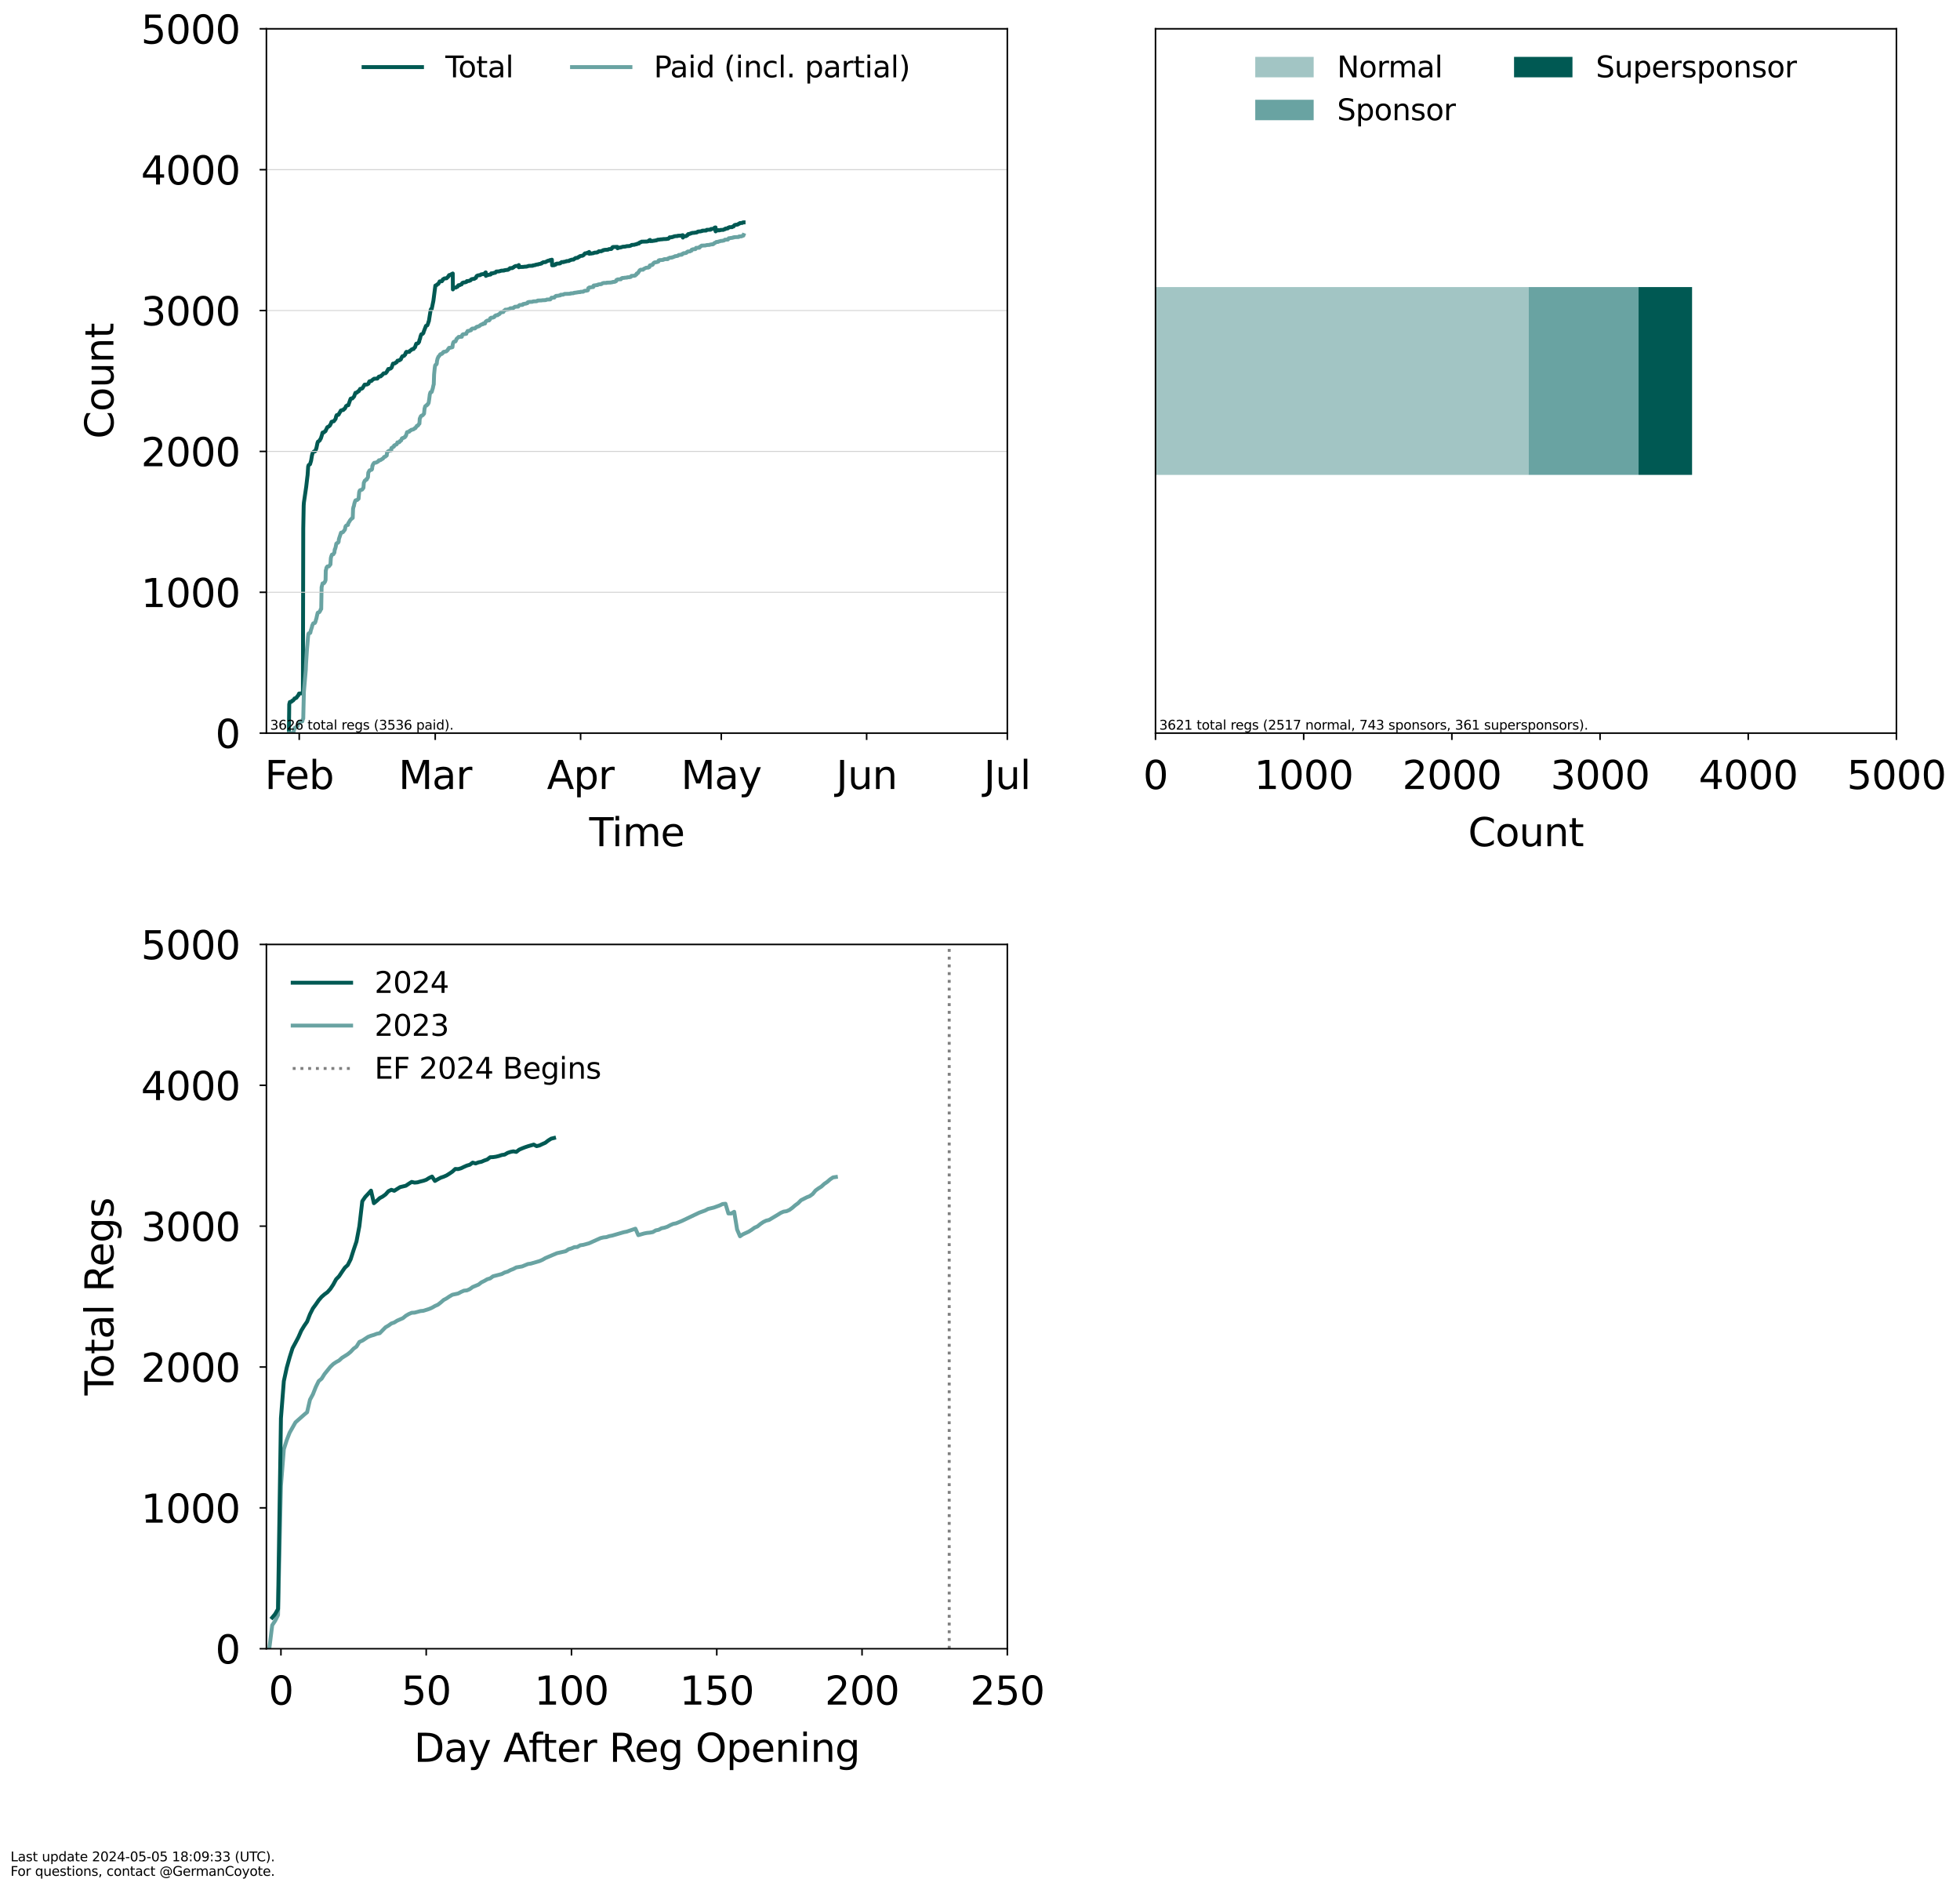 <?xml version="1.0" encoding="utf-8" standalone="no"?>
<!DOCTYPE svg PUBLIC "-//W3C//DTD SVG 1.1//EN"
  "http://www.w3.org/Graphics/SVG/1.1/DTD/svg11.dtd">
<svg xmlns:xlink="http://www.w3.org/1999/xlink" width="1006.45pt" height="968.385pt" viewBox="0 0 1006.45 968.385" xmlns="http://www.w3.org/2000/svg" version="1.1">
 <defs>
  <style type="text/css">*{stroke-linejoin: round; stroke-linecap: butt}</style>
 </defs>
 <g id="figure_1">
  <g id="patch_1">
   <path d="M 0 968.385 
L 1006.45 968.385 
L 1006.45 0 
L 0 0 
z
" style="fill: #ffffff"/>
  </g>
  <g id="axes_1">
   <g id="patch_2">
    <path d="M 136.8 376.364 
L 517.255 376.364 
L 517.255 14.798 
L 136.8 14.798 
z
" style="fill: #ffffff"/>
   </g>
   <g id="matplotlib.axis_1">
    <g id="xtick_1">
     <g id="line2d_1">
      <defs>
       <path id="m3de752a282" d="M 0 0 
L 0 3.5 
" style="stroke: #000000; stroke-width: 0.8"/>
      </defs>
      <g>
       <use xlink:href="#m3de752a282" x="153.656" y="376.364" style="stroke: #000000; stroke-width: 0.8"/>
      </g>
     </g>
     <g id="text_1">
      <!-- Feb -->
      <g transform="translate(135.952 405.061) scale(0.2 -0.2)">
       <defs>
        <path id="DejaVuSans-46" d="M 628 4666 
L 3309 4666 
L 3309 4134 
L 1259 4134 
L 1259 2759 
L 3109 2759 
L 3109 2228 
L 1259 2228 
L 1259 0 
L 628 0 
L 628 4666 
z
" transform="scale(0.016)"/>
        <path id="DejaVuSans-65" d="M 3597 1894 
L 3597 1613 
L 953 1613 
Q 991 1019 1311 708 
Q 1631 397 2203 397 
Q 2534 397 2845 478 
Q 3156 559 3463 722 
L 3463 178 
Q 3153 47 2828 -22 
Q 2503 -91 2169 -91 
Q 1331 -91 842 396 
Q 353 884 353 1716 
Q 353 2575 817 3079 
Q 1281 3584 2069 3584 
Q 2775 3584 3186 3129 
Q 3597 2675 3597 1894 
z
M 3022 2063 
Q 3016 2534 2758 2815 
Q 2500 3097 2075 3097 
Q 1594 3097 1305 2825 
Q 1016 2553 972 2059 
L 3022 2063 
z
" transform="scale(0.016)"/>
        <path id="DejaVuSans-62" d="M 3116 1747 
Q 3116 2381 2855 2742 
Q 2594 3103 2138 3103 
Q 1681 3103 1420 2742 
Q 1159 2381 1159 1747 
Q 1159 1113 1420 752 
Q 1681 391 2138 391 
Q 2594 391 2855 752 
Q 3116 1113 3116 1747 
z
M 1159 2969 
Q 1341 3281 1617 3432 
Q 1894 3584 2278 3584 
Q 2916 3584 3314 3078 
Q 3713 2572 3713 1747 
Q 3713 922 3314 415 
Q 2916 -91 2278 -91 
Q 1894 -91 1617 61 
Q 1341 213 1159 525 
L 1159 0 
L 581 0 
L 581 4863 
L 1159 4863 
L 1159 2969 
z
" transform="scale(0.016)"/>
       </defs>
       <use xlink:href="#DejaVuSans-46"/>
       <use xlink:href="#DejaVuSans-65" x="52.02"/>
       <use xlink:href="#DejaVuSans-62" x="113.543"/>
      </g>
     </g>
    </g>
    <g id="xtick_2">
     <g id="line2d_2">
      <g>
       <use xlink:href="#m3de752a282" x="223.486" y="376.364" style="stroke: #000000; stroke-width: 0.8"/>
      </g>
     </g>
     <g id="text_2">
      <!-- Mar -->
      <g transform="translate(204.619 405.061) scale(0.2 -0.2)">
       <defs>
        <path id="DejaVuSans-4d" d="M 628 4666 
L 1569 4666 
L 2759 1491 
L 3956 4666 
L 4897 4666 
L 4897 0 
L 4281 0 
L 4281 4097 
L 3078 897 
L 2444 897 
L 1241 4097 
L 1241 0 
L 628 0 
L 628 4666 
z
" transform="scale(0.016)"/>
        <path id="DejaVuSans-61" d="M 2194 1759 
Q 1497 1759 1228 1600 
Q 959 1441 959 1056 
Q 959 750 1161 570 
Q 1363 391 1709 391 
Q 2188 391 2477 730 
Q 2766 1069 2766 1631 
L 2766 1759 
L 2194 1759 
z
M 3341 1997 
L 3341 0 
L 2766 0 
L 2766 531 
Q 2569 213 2275 61 
Q 1981 -91 1556 -91 
Q 1019 -91 701 211 
Q 384 513 384 1019 
Q 384 1609 779 1909 
Q 1175 2209 1959 2209 
L 2766 2209 
L 2766 2266 
Q 2766 2663 2505 2880 
Q 2244 3097 1772 3097 
Q 1472 3097 1187 3025 
Q 903 2953 641 2809 
L 641 3341 
Q 956 3463 1253 3523 
Q 1550 3584 1831 3584 
Q 2591 3584 2966 3190 
Q 3341 2797 3341 1997 
z
" transform="scale(0.016)"/>
        <path id="DejaVuSans-72" d="M 2631 2963 
Q 2534 3019 2420 3045 
Q 2306 3072 2169 3072 
Q 1681 3072 1420 2755 
Q 1159 2438 1159 1844 
L 1159 0 
L 581 0 
L 581 3500 
L 1159 3500 
L 1159 2956 
Q 1341 3275 1631 3429 
Q 1922 3584 2338 3584 
Q 2397 3584 2469 3576 
Q 2541 3569 2628 3553 
L 2631 2963 
z
" transform="scale(0.016)"/>
       </defs>
       <use xlink:href="#DejaVuSans-4d"/>
       <use xlink:href="#DejaVuSans-61" x="86.279"/>
       <use xlink:href="#DejaVuSans-72" x="147.559"/>
      </g>
     </g>
    </g>
    <g id="xtick_3">
     <g id="line2d_3">
      <g>
       <use xlink:href="#m3de752a282" x="298.132" y="376.364" style="stroke: #000000; stroke-width: 0.8"/>
      </g>
     </g>
     <g id="text_3">
      <!-- Apr -->
      <g transform="translate(280.832 405.061) scale(0.2 -0.2)">
       <defs>
        <path id="DejaVuSans-41" d="M 2188 4044 
L 1331 1722 
L 3047 1722 
L 2188 4044 
z
M 1831 4666 
L 2547 4666 
L 4325 0 
L 3669 0 
L 3244 1197 
L 1141 1197 
L 716 0 
L 50 0 
L 1831 4666 
z
" transform="scale(0.016)"/>
        <path id="DejaVuSans-70" d="M 1159 525 
L 1159 -1331 
L 581 -1331 
L 581 3500 
L 1159 3500 
L 1159 2969 
Q 1341 3281 1617 3432 
Q 1894 3584 2278 3584 
Q 2916 3584 3314 3078 
Q 3713 2572 3713 1747 
Q 3713 922 3314 415 
Q 2916 -91 2278 -91 
Q 1894 -91 1617 61 
Q 1341 213 1159 525 
z
M 3116 1747 
Q 3116 2381 2855 2742 
Q 2594 3103 2138 3103 
Q 1681 3103 1420 2742 
Q 1159 2381 1159 1747 
Q 1159 1113 1420 752 
Q 1681 391 2138 391 
Q 2594 391 2855 752 
Q 3116 1113 3116 1747 
z
" transform="scale(0.016)"/>
       </defs>
       <use xlink:href="#DejaVuSans-41"/>
       <use xlink:href="#DejaVuSans-70" x="68.408"/>
       <use xlink:href="#DejaVuSans-72" x="131.885"/>
      </g>
     </g>
    </g>
    <g id="xtick_4">
     <g id="line2d_4">
      <g>
       <use xlink:href="#m3de752a282" x="370.37" y="376.364" style="stroke: #000000; stroke-width: 0.8"/>
      </g>
     </g>
     <g id="text_4">
      <!-- May -->
      <g transform="translate(349.695 405.061) scale(0.2 -0.2)">
       <defs>
        <path id="DejaVuSans-79" d="M 2059 -325 
Q 1816 -950 1584 -1140 
Q 1353 -1331 966 -1331 
L 506 -1331 
L 506 -850 
L 844 -850 
Q 1081 -850 1212 -737 
Q 1344 -625 1503 -206 
L 1606 56 
L 191 3500 
L 800 3500 
L 1894 763 
L 2988 3500 
L 3597 3500 
L 2059 -325 
z
" transform="scale(0.016)"/>
       </defs>
       <use xlink:href="#DejaVuSans-4d"/>
       <use xlink:href="#DejaVuSans-61" x="86.279"/>
       <use xlink:href="#DejaVuSans-79" x="147.559"/>
      </g>
     </g>
    </g>
    <g id="xtick_5">
     <g id="line2d_5">
      <g>
       <use xlink:href="#m3de752a282" x="445.016" y="376.364" style="stroke: #000000; stroke-width: 0.8"/>
      </g>
     </g>
     <g id="text_5">
      <!-- Jun -->
      <g transform="translate(429.391 405.061) scale(0.2 -0.2)">
       <defs>
        <path id="DejaVuSans-4a" d="M 628 4666 
L 1259 4666 
L 1259 325 
Q 1259 -519 939 -900 
Q 619 -1281 -91 -1281 
L -331 -1281 
L -331 -750 
L -134 -750 
Q 284 -750 456 -515 
Q 628 -281 628 325 
L 628 4666 
z
" transform="scale(0.016)"/>
        <path id="DejaVuSans-75" d="M 544 1381 
L 544 3500 
L 1119 3500 
L 1119 1403 
Q 1119 906 1312 657 
Q 1506 409 1894 409 
Q 2359 409 2629 706 
Q 2900 1003 2900 1516 
L 2900 3500 
L 3475 3500 
L 3475 0 
L 2900 0 
L 2900 538 
Q 2691 219 2414 64 
Q 2138 -91 1772 -91 
Q 1169 -91 856 284 
Q 544 659 544 1381 
z
M 1991 3584 
L 1991 3584 
z
" transform="scale(0.016)"/>
        <path id="DejaVuSans-6e" d="M 3513 2113 
L 3513 0 
L 2938 0 
L 2938 2094 
Q 2938 2591 2744 2837 
Q 2550 3084 2163 3084 
Q 1697 3084 1428 2787 
Q 1159 2491 1159 1978 
L 1159 0 
L 581 0 
L 581 3500 
L 1159 3500 
L 1159 2956 
Q 1366 3272 1645 3428 
Q 1925 3584 2291 3584 
Q 2894 3584 3203 3211 
Q 3513 2838 3513 2113 
z
" transform="scale(0.016)"/>
       </defs>
       <use xlink:href="#DejaVuSans-4a"/>
       <use xlink:href="#DejaVuSans-75" x="29.492"/>
       <use xlink:href="#DejaVuSans-6e" x="92.871"/>
      </g>
     </g>
    </g>
    <g id="xtick_6">
     <g id="line2d_6">
      <g>
       <use xlink:href="#m3de752a282" x="517.255" y="376.364" style="stroke: #000000; stroke-width: 0.8"/>
      </g>
     </g>
     <g id="text_6">
      <!-- Jul -->
      <g transform="translate(505.189 405.061) scale(0.2 -0.2)">
       <defs>
        <path id="DejaVuSans-6c" d="M 603 4863 
L 1178 4863 
L 1178 0 
L 603 0 
L 603 4863 
z
" transform="scale(0.016)"/>
       </defs>
       <use xlink:href="#DejaVuSans-4a"/>
       <use xlink:href="#DejaVuSans-75" x="29.492"/>
       <use xlink:href="#DejaVuSans-6c" x="92.871"/>
      </g>
     </g>
    </g>
    <g id="text_7">
     <!-- Time -->
     <g transform="translate(302.56 434.417) scale(0.2 -0.2)">
      <defs>
       <path id="DejaVuSans-54" d="M -19 4666 
L 3928 4666 
L 3928 4134 
L 2272 4134 
L 2272 0 
L 1638 0 
L 1638 4134 
L -19 4134 
L -19 4666 
z
" transform="scale(0.016)"/>
       <path id="DejaVuSans-69" d="M 603 3500 
L 1178 3500 
L 1178 0 
L 603 0 
L 603 3500 
z
M 603 4863 
L 1178 4863 
L 1178 4134 
L 603 4134 
L 603 4863 
z
" transform="scale(0.016)"/>
       <path id="DejaVuSans-6d" d="M 3328 2828 
Q 3544 3216 3844 3400 
Q 4144 3584 4550 3584 
Q 5097 3584 5394 3201 
Q 5691 2819 5691 2113 
L 5691 0 
L 5113 0 
L 5113 2094 
Q 5113 2597 4934 2840 
Q 4756 3084 4391 3084 
Q 3944 3084 3684 2787 
Q 3425 2491 3425 1978 
L 3425 0 
L 2847 0 
L 2847 2094 
Q 2847 2600 2669 2842 
Q 2491 3084 2119 3084 
Q 1678 3084 1418 2786 
Q 1159 2488 1159 1978 
L 1159 0 
L 581 0 
L 581 3500 
L 1159 3500 
L 1159 2956 
Q 1356 3278 1631 3431 
Q 1906 3584 2284 3584 
Q 2666 3584 2933 3390 
Q 3200 3197 3328 2828 
z
" transform="scale(0.016)"/>
      </defs>
      <use xlink:href="#DejaVuSans-54"/>
      <use xlink:href="#DejaVuSans-69" x="57.959"/>
      <use xlink:href="#DejaVuSans-6d" x="85.742"/>
      <use xlink:href="#DejaVuSans-65" x="183.154"/>
     </g>
    </g>
   </g>
   <g id="matplotlib.axis_2">
    <g id="ytick_1">
     <g id="line2d_7">
      <defs>
       <path id="m897dacfc1f" d="M 0 0 
L -3.5 0 
" style="stroke: #000000; stroke-width: 0.8"/>
      </defs>
      <g>
       <use xlink:href="#m897dacfc1f" x="136.8" y="376.364" style="stroke: #000000; stroke-width: 0.8"/>
      </g>
     </g>
     <g id="text_8">
      <!-- 0 -->
      <g transform="translate(110.575 383.962) scale(0.2 -0.2)">
       <defs>
        <path id="DejaVuSans-30" d="M 2034 4250 
Q 1547 4250 1301 3770 
Q 1056 3291 1056 2328 
Q 1056 1369 1301 889 
Q 1547 409 2034 409 
Q 2525 409 2770 889 
Q 3016 1369 3016 2328 
Q 3016 3291 2770 3770 
Q 2525 4250 2034 4250 
z
M 2034 4750 
Q 2819 4750 3233 4129 
Q 3647 3509 3647 2328 
Q 3647 1150 3233 529 
Q 2819 -91 2034 -91 
Q 1250 -91 836 529 
Q 422 1150 422 2328 
Q 422 3509 836 4129 
Q 1250 4750 2034 4750 
z
" transform="scale(0.016)"/>
       </defs>
       <use xlink:href="#DejaVuSans-30"/>
      </g>
     </g>
    </g>
    <g id="ytick_2">
     <g id="line2d_8">
      <g>
       <use xlink:href="#m897dacfc1f" x="136.8" y="304.051" style="stroke: #000000; stroke-width: 0.8"/>
      </g>
     </g>
     <g id="text_9">
      <!-- 1000 -->
      <g transform="translate(72.4 311.649) scale(0.2 -0.2)">
       <defs>
        <path id="DejaVuSans-31" d="M 794 531 
L 1825 531 
L 1825 4091 
L 703 3866 
L 703 4441 
L 1819 4666 
L 2450 4666 
L 2450 531 
L 3481 531 
L 3481 0 
L 794 0 
L 794 531 
z
" transform="scale(0.016)"/>
       </defs>
       <use xlink:href="#DejaVuSans-31"/>
       <use xlink:href="#DejaVuSans-30" x="63.623"/>
       <use xlink:href="#DejaVuSans-30" x="127.246"/>
       <use xlink:href="#DejaVuSans-30" x="190.869"/>
      </g>
     </g>
    </g>
    <g id="ytick_3">
     <g id="line2d_9">
      <g>
       <use xlink:href="#m897dacfc1f" x="136.8" y="231.738" style="stroke: #000000; stroke-width: 0.8"/>
      </g>
     </g>
     <g id="text_10">
      <!-- 2000 -->
      <g transform="translate(72.4 239.336) scale(0.2 -0.2)">
       <defs>
        <path id="DejaVuSans-32" d="M 1228 531 
L 3431 531 
L 3431 0 
L 469 0 
L 469 531 
Q 828 903 1448 1529 
Q 2069 2156 2228 2338 
Q 2531 2678 2651 2914 
Q 2772 3150 2772 3378 
Q 2772 3750 2511 3984 
Q 2250 4219 1831 4219 
Q 1534 4219 1204 4116 
Q 875 4013 500 3803 
L 500 4441 
Q 881 4594 1212 4672 
Q 1544 4750 1819 4750 
Q 2544 4750 2975 4387 
Q 3406 4025 3406 3419 
Q 3406 3131 3298 2873 
Q 3191 2616 2906 2266 
Q 2828 2175 2409 1742 
Q 1991 1309 1228 531 
z
" transform="scale(0.016)"/>
       </defs>
       <use xlink:href="#DejaVuSans-32"/>
       <use xlink:href="#DejaVuSans-30" x="63.623"/>
       <use xlink:href="#DejaVuSans-30" x="127.246"/>
       <use xlink:href="#DejaVuSans-30" x="190.869"/>
      </g>
     </g>
    </g>
    <g id="ytick_4">
     <g id="line2d_10">
      <g>
       <use xlink:href="#m897dacfc1f" x="136.8" y="159.425" style="stroke: #000000; stroke-width: 0.8"/>
      </g>
     </g>
     <g id="text_11">
      <!-- 3000 -->
      <g transform="translate(72.4 167.023) scale(0.2 -0.2)">
       <defs>
        <path id="DejaVuSans-33" d="M 2597 2516 
Q 3050 2419 3304 2112 
Q 3559 1806 3559 1356 
Q 3559 666 3084 287 
Q 2609 -91 1734 -91 
Q 1441 -91 1130 -33 
Q 819 25 488 141 
L 488 750 
Q 750 597 1062 519 
Q 1375 441 1716 441 
Q 2309 441 2620 675 
Q 2931 909 2931 1356 
Q 2931 1769 2642 2001 
Q 2353 2234 1838 2234 
L 1294 2234 
L 1294 2753 
L 1863 2753 
Q 2328 2753 2575 2939 
Q 2822 3125 2822 3475 
Q 2822 3834 2567 4026 
Q 2313 4219 1838 4219 
Q 1578 4219 1281 4162 
Q 984 4106 628 3988 
L 628 4550 
Q 988 4650 1302 4700 
Q 1616 4750 1894 4750 
Q 2613 4750 3031 4423 
Q 3450 4097 3450 3541 
Q 3450 3153 3228 2886 
Q 3006 2619 2597 2516 
z
" transform="scale(0.016)"/>
       </defs>
       <use xlink:href="#DejaVuSans-33"/>
       <use xlink:href="#DejaVuSans-30" x="63.623"/>
       <use xlink:href="#DejaVuSans-30" x="127.246"/>
       <use xlink:href="#DejaVuSans-30" x="190.869"/>
      </g>
     </g>
    </g>
    <g id="ytick_5">
     <g id="line2d_11">
      <g>
       <use xlink:href="#m897dacfc1f" x="136.8" y="87.111" style="stroke: #000000; stroke-width: 0.8"/>
      </g>
     </g>
     <g id="text_12">
      <!-- 4000 -->
      <g transform="translate(72.4 94.71) scale(0.2 -0.2)">
       <defs>
        <path id="DejaVuSans-34" d="M 2419 4116 
L 825 1625 
L 2419 1625 
L 2419 4116 
z
M 2253 4666 
L 3047 4666 
L 3047 1625 
L 3713 1625 
L 3713 1100 
L 3047 1100 
L 3047 0 
L 2419 0 
L 2419 1100 
L 313 1100 
L 313 1709 
L 2253 4666 
z
" transform="scale(0.016)"/>
       </defs>
       <use xlink:href="#DejaVuSans-34"/>
       <use xlink:href="#DejaVuSans-30" x="63.623"/>
       <use xlink:href="#DejaVuSans-30" x="127.246"/>
       <use xlink:href="#DejaVuSans-30" x="190.869"/>
      </g>
     </g>
    </g>
    <g id="ytick_6">
     <g id="line2d_12">
      <g>
       <use xlink:href="#m897dacfc1f" x="136.8" y="14.798" style="stroke: #000000; stroke-width: 0.8"/>
      </g>
     </g>
     <g id="text_13">
      <!-- 5000 -->
      <g transform="translate(72.4 22.397) scale(0.2 -0.2)">
       <defs>
        <path id="DejaVuSans-35" d="M 691 4666 
L 3169 4666 
L 3169 4134 
L 1269 4134 
L 1269 2991 
Q 1406 3038 1543 3061 
Q 1681 3084 1819 3084 
Q 2600 3084 3056 2656 
Q 3513 2228 3513 1497 
Q 3513 744 3044 326 
Q 2575 -91 1722 -91 
Q 1428 -91 1123 -41 
Q 819 9 494 109 
L 494 744 
Q 775 591 1075 516 
Q 1375 441 1709 441 
Q 2250 441 2565 725 
Q 2881 1009 2881 1497 
Q 2881 1984 2565 2268 
Q 2250 2553 1709 2553 
Q 1456 2553 1204 2497 
Q 953 2441 691 2322 
L 691 4666 
z
" transform="scale(0.016)"/>
       </defs>
       <use xlink:href="#DejaVuSans-35"/>
       <use xlink:href="#DejaVuSans-30" x="63.623"/>
       <use xlink:href="#DejaVuSans-30" x="127.246"/>
       <use xlink:href="#DejaVuSans-30" x="190.869"/>
      </g>
     </g>
    </g>
    <g id="text_14">
     <!-- Count -->
     <g transform="translate(58.241 225.278) rotate(-90) scale(0.2 -0.2)">
      <defs>
       <path id="DejaVuSans-43" d="M 4122 4306 
L 4122 3641 
Q 3803 3938 3442 4084 
Q 3081 4231 2675 4231 
Q 1875 4231 1450 3742 
Q 1025 3253 1025 2328 
Q 1025 1406 1450 917 
Q 1875 428 2675 428 
Q 3081 428 3442 575 
Q 3803 722 4122 1019 
L 4122 359 
Q 3791 134 3420 21 
Q 3050 -91 2638 -91 
Q 1578 -91 968 557 
Q 359 1206 359 2328 
Q 359 3453 968 4101 
Q 1578 4750 2638 4750 
Q 3056 4750 3426 4639 
Q 3797 4528 4122 4306 
z
" transform="scale(0.016)"/>
       <path id="DejaVuSans-6f" d="M 1959 3097 
Q 1497 3097 1228 2736 
Q 959 2375 959 1747 
Q 959 1119 1226 758 
Q 1494 397 1959 397 
Q 2419 397 2687 759 
Q 2956 1122 2956 1747 
Q 2956 2369 2687 2733 
Q 2419 3097 1959 3097 
z
M 1959 3584 
Q 2709 3584 3137 3096 
Q 3566 2609 3566 1747 
Q 3566 888 3137 398 
Q 2709 -91 1959 -91 
Q 1206 -91 779 398 
Q 353 888 353 1747 
Q 353 2609 779 3096 
Q 1206 3584 1959 3584 
z
" transform="scale(0.016)"/>
       <path id="DejaVuSans-74" d="M 1172 4494 
L 1172 3500 
L 2356 3500 
L 2356 3053 
L 1172 3053 
L 1172 1153 
Q 1172 725 1289 603 
Q 1406 481 1766 481 
L 2356 481 
L 2356 0 
L 1766 0 
Q 1100 0 847 248 
Q 594 497 594 1153 
L 594 3053 
L 172 3053 
L 172 3500 
L 594 3500 
L 594 4494 
L 1172 4494 
z
" transform="scale(0.016)"/>
      </defs>
      <use xlink:href="#DejaVuSans-43"/>
      <use xlink:href="#DejaVuSans-6f" x="69.824"/>
      <use xlink:href="#DejaVuSans-75" x="131.006"/>
      <use xlink:href="#DejaVuSans-6e" x="194.385"/>
      <use xlink:href="#DejaVuSans-74" x="257.764"/>
     </g>
    </g>
   </g>
   <g id="line2d_13">
    <path d="M 148.336 376.364 
L 148.532 361.539 
L 148.791 360.527 
L 148.809 360.527 
L 148.834 360.382 
L 149.491 360.31 
L 149.611 360.166 
L 149.837 360.093 
L 150.007 359.732 
L 150.404 359.659 
L 150.522 359.587 
L 150.798 359.225 
L 150.823 359.225 
L 151.024 358.864 
L 151.09 358.864 
L 151.227 358.575 
L 151.694 358.502 
L 151.896 358.285 
L 152.187 358.213 
L 152.328 357.996 
L 152.378 357.996 
L 152.528 357.707 
L 152.629 357.635 
L 152.83 357.273 
L 153.012 357.128 
L 153.131 357.056 
L 153.568 356.044 
L 154.535 355.971 
L 154.736 355.899 
L 155.311 355.827 
L 155.438 355.754 
L 155.505 355.754 
L 155.539 355.537 
L 155.722 271.293 
L 155.942 259.578 
L 156.042 258.06 
L 157.246 249.816 
L 157.816 244.899 
L 157.949 243.886 
L 158.249 239.547 
L 158.426 238.969 
L 158.45 238.969 
L 158.506 238.752 
L 158.852 238.535 
L 158.936 238.463 
L 159.053 238.39 
L 159.203 238.318 
L 159.745 236.51 
L 160.217 233.69 
L 160.239 233.69 
L 160.356 233.184 
L 160.658 232.244 
L 160.813 232.171 
L 160.859 232.099 
L 161.016 232.027 
L 161.159 231.81 
L 161.726 231.738 
L 161.862 231.448 
L 161.962 231.448 
L 162.063 231.014 
L 162.222 230.797 
L 162.363 230.219 
L 162.439 230.219 
L 163.04 227.326 
L 163.066 227.326 
L 163.266 226.748 
L 163.739 226.459 
L 163.834 226.386 
L 164.069 226.097 
L 164.249 226.025 
L 164.419 225.519 
L 164.571 225.302 
L 164.671 225.229 
L 164.771 225.012 
L 165.273 223.422 
L 165.353 223.205 
L 165.541 222.265 
L 165.654 222.192 
L 165.675 222.048 
L 166.343 221.975 
L 166.477 221.686 
L 166.778 221.614 
L 167.081 221.324 
L 167.143 221.324 
L 167.26 220.891 
L 167.28 220.963 
L 168.082 219.3 
L 168.75 219.01 
L 168.885 218.866 
L 169.086 218.649 
L 169.286 218.577 
L 169.871 217.564 
L 170.036 217.058 
L 170.064 217.058 
L 170.239 216.552 
L 170.49 216.48 
L 170.895 216.335 
L 171.393 216.263 
L 172.324 215.033 
L 172.597 213.804 
L 172.8 213.298 
L 172.946 213.081 
L 173.676 213.008 
L 173.857 212.792 
L 173.97 212.719 
L 174.196 212.141 
L 174.604 211.562 
L 175.005 210.767 
L 175.205 210.694 
L 175.306 210.622 
L 175.807 210.55 
L 176.261 210.478 
L 176.51 210.044 
L 176.711 210.044 
L 176.886 209.899 
L 176.912 209.899 
L 177.115 209.682 
L 177.312 209.321 
L 177.714 208.453 
L 177.874 208.38 
L 178.277 208.091 
L 178.865 208.019 
L 179.983 204.837 
L 180.122 204.62 
L 180.925 204.548 
L 181.828 203.535 
L 182.395 201.945 
L 182.43 201.945 
L 182.53 201.655 
L 183.232 201.583 
L 183.829 200.932 
L 184.21 200.86 
L 184.338 200.643 
L 184.436 200.426 
L 184.601 200.209 
L 184.637 200.209 
L 184.937 199.631 
L 185.715 199.486 
L 185.841 199.486 
L 186.041 199.269 
L 186.142 199.269 
L 187.001 197.823 
L 187.21 197.461 
L 188.351 197.389 
L 188.549 197.317 
L 188.752 197.244 
L 189.115 196.955 
L 189.219 196.955 
L 189.528 196.015 
L 189.685 195.943 
L 189.754 195.726 
L 190.321 195.653 
L 190.711 195.581 
L 190.904 195.292 
L 191.056 195.219 
L 191.559 194.786 
L 191.91 194.569 
L 191.961 194.569 
L 192.138 194.424 
L 193.767 194.352 
L 194.437 193.484 
L 194.57 193.339 
L 195.155 193.267 
L 195.526 193.195 
L 195.749 192.833 
L 195.865 192.833 
L 196.036 192.689 
L 196.176 192.616 
L 196.777 191.893 
L 196.959 191.676 
L 197.983 191.604 
L 198.586 190.953 
L 198.786 190.447 
L 198.959 190.375 
L 199.16 189.796 
L 199.251 189.796 
L 199.385 189.434 
L 200.144 189.362 
L 200.253 189.29 
L 200.457 189.217 
L 200.589 189.145 
L 200.856 188.928 
L 200.944 188.856 
L 201.092 188.639 
L 201.192 188.422 
L 201.568 187.265 
L 201.659 187.193 
L 201.793 186.687 
L 202.571 186.542 
L 202.801 186.542 
L 202.997 186.325 
L 203.096 186.325 
L 203.301 186.036 
L 203.668 185.963 
L 204.101 185.168 
L 204.666 185.096 
L 204.803 185.023 
L 205.004 185.023 
L 205.187 184.879 
L 205.272 184.806 
L 205.405 184.662 
L 205.675 184.589 
L 205.807 184.517 
L 206.208 183.577 
L 206.242 183.577 
L 206.409 183.216 
L 206.688 182.854 
L 207.176 182.782 
L 207.311 182.709 
L 207.512 182.637 
L 207.906 182.059 
L 208.047 182.059 
L 208.348 181.046 
L 208.415 180.974 
L 208.57 180.757 
L 208.616 180.757 
L 208.721 180.612 
L 208.817 180.901 
L 208.849 180.829 
L 209.017 180.757 
L 209.245 180.685 
L 210.171 180.612 
L 210.48 180.106 
L 210.657 180.034 
L 210.86 179.817 
L 211.101 179.744 
L 211.308 179.455 
L 211.428 179.383 
L 211.726 179.238 
L 212.36 179.166 
L 212.604 178.732 
L 212.671 178.66 
L 212.985 178.371 
L 213.099 178.298 
L 213.465 177.214 
L 213.665 176.635 
L 213.81 176.418 
L 214.4 176.346 
L 214.594 176.201 
L 214.771 176.129 
L 215.081 175.55 
L 215.217 175.478 
L 215.372 174.61 
L 215.573 174.104 
L 215.639 174.032 
L 215.739 173.598 
L 215.815 173.164 
L 215.998 172.513 
L 216.32 171.645 
L 216.681 171.501 
L 216.98 171.428 
L 217.144 171.212 
L 217.178 171.212 
L 217.313 170.995 
L 217.377 170.995 
L 217.579 170.271 
L 218.727 167.307 
L 218.95 167.234 
L 219.088 167.162 
L 219.251 167.09 
L 219.406 167.017 
L 219.451 166.945 
L 219.753 166.222 
L 220.117 164.993 
L 220.214 164.92 
L 221.136 159.063 
L 221.358 158.629 
L 221.659 158.701 
L 222.5 154.652 
L 222.561 154.29 
L 223.552 146.625 
L 224.031 146.408 
L 224.143 146.336 
L 224.201 146.264 
L 224.245 146.336 
L 224.268 146.336 
L 224.405 146.119 
L 224.568 146.047 
L 224.763 145.83 
L 225.072 145.757 
L 225.776 144.456 
L 226.909 144.383 
L 227.21 143.95 
L 227.233 143.95 
L 227.379 143.443 
L 227.679 143.371 
L 227.829 143.154 
L 228.055 143.082 
L 228.214 142.937 
L 229.32 142.865 
L 229.619 142.503 
L 229.686 142.503 
L 229.818 142.286 
L 230.017 142.214 
L 230.237 141.925 
L 230.288 141.925 
L 230.52 141.346 
L 230.571 141.346 
L 230.688 141.202 
L 231.217 141.129 
L 232.177 140.551 
L 232.394 140.551 
L 232.494 140.406 
L 232.561 148.578 
L 232.671 147.854 
L 232.756 147.782 
L 232.871 147.71 
L 234.08 147.637 
L 234.235 147.493 
L 234.435 147.421 
L 234.585 147.276 
L 234.77 147.276 
L 234.902 147.059 
L 235.103 146.987 
L 235.337 146.48 
L 235.484 146.408 
L 236.207 146.336 
L 236.385 146.191 
L 236.508 146.119 
L 236.662 146.047 
L 237.047 145.974 
L 237.411 145.251 
L 237.745 145.179 
L 237.912 145.034 
L 238.774 144.962 
L 238.892 144.89 
L 239.352 144.817 
L 239.519 144.673 
L 239.587 144.673 
L 239.718 144.311 
L 240.822 144.239 
L 240.99 144.094 
L 241.456 144.022 
L 241.568 143.95 
L 241.658 143.877 
L 241.861 143.588 
L 241.906 143.516 
L 242.059 143.371 
L 242.361 143.299 
L 242.483 143.226 
L 243.506 143.154 
L 243.631 143.082 
L 243.802 143.009 
L 244.022 142.72 
L 244.402 142.648 
L 244.57 142.142 
L 244.711 141.78 
L 244.835 141.708 
L 244.969 141.636 
L 245.036 141.563 
L 245.137 141.491 
L 245.419 141.419 
L 245.537 141.346 
L 246.475 141.274 
L 246.602 141.202 
L 246.741 141.129 
L 246.907 140.912 
L 247.379 140.84 
L 247.525 140.768 
L 248.347 140.695 
L 248.508 140.623 
L 248.792 140.623 
L 249.111 140.045 
L 249.186 139.972 
L 249.333 139.9 
L 249.417 139.828 
L 249.506 141.636 
L 249.551 141.563 
L 249.588 141.563 
L 249.711 141.419 
L 249.888 141.419 
L 249.952 141.274 
L 250.655 141.202 
L 250.821 141.057 
L 251.595 140.985 
L 251.629 140.912 
L 251.692 140.985 
L 251.934 140.912 
L 252.093 140.768 
L 252.116 140.768 
L 252.224 140.334 
L 253.299 140.262 
L 253.464 140.117 
L 254.232 140.045 
L 254.366 139.972 
L 254.444 139.9 
L 254.671 139.538 
L 254.847 139.394 
L 256.333 139.321 
L 256.444 139.249 
L 256.775 139.177 
L 256.931 139.105 
L 257.176 139.032 
L 257.409 138.96 
L 258.819 138.888 
L 258.984 138.743 
L 259.583 138.671 
L 259.814 138.598 
L 260.788 138.526 
L 260.947 138.454 
L 261.02 138.381 
L 261.189 138.237 
L 261.427 138.164 
L 261.565 137.948 
L 261.767 137.875 
L 261.894 137.658 
L 262.995 137.658 
L 263.149 137.441 
L 263.556 137.369 
L 263.663 137.224 
L 263.833 137.152 
L 263.974 136.935 
L 264.232 136.863 
L 264.401 136.718 
L 264.482 136.718 
L 264.701 136.574 
L 265.871 136.501 
L 266.078 136.284 
L 266.272 136.212 
L 266.406 136.067 
L 266.44 137.224 
L 266.543 137.152 
L 266.671 137.08 
L 268.916 137.007 
L 269.049 136.935 
L 270.42 136.863 
L 270.585 136.791 
L 270.924 136.718 
L 271.059 136.646 
L 271.284 136.574 
L 271.402 136.501 
L 273.53 136.429 
L 273.732 136.212 
L 274.671 136.14 
L 274.81 136.067 
L 274.872 135.995 
L 275.018 135.923 
L 275.596 135.85 
L 275.708 135.778 
L 276.239 135.778 
L 276.373 135.634 
L 276.881 135.561 
L 277.007 135.489 
L 277.643 135.417 
L 277.844 135.272 
L 278.079 135.272 
L 278.247 134.983 
L 278.526 134.91 
L 278.647 134.838 
L 278.781 134.766 
L 278.935 134.621 
L 280.147 134.549 
L 280.332 134.404 
L 280.519 134.332 
L 280.655 134.187 
L 280.954 134.115 
L 281.12 133.97 
L 281.257 133.97 
L 281.439 133.826 
L 282.158 133.753 
L 282.359 133.536 
L 282.961 133.464 
L 283.099 133.392 
L 283.395 133.32 
L 283.528 136.212 
L 284.626 136.14 
L 284.738 136.067 
L 284.821 135.995 
L 284.963 135.85 
L 285.306 135.85 
L 285.451 135.489 
L 285.67 135.417 
L 285.804 135.344 
L 287.32 135.272 
L 287.476 135.2 
L 287.678 135.2 
L 287.839 134.91 
L 287.915 134.838 
L 288.114 134.766 
L 288.233 134.693 
L 288.379 134.549 
L 289.418 134.549 
L 289.55 134.404 
L 290.219 134.332 
L 290.353 134.26 
L 290.749 134.187 
L 290.887 134.043 
L 292.135 133.97 
L 292.426 133.753 
L 292.452 133.753 
L 292.563 133.609 
L 293.049 133.536 
L 293.157 133.464 
L 293.295 133.392 
L 293.523 133.32 
L 294.54 133.247 
L 294.732 133.03 
L 294.901 132.886 
L 295 132.813 
L 295.139 132.741 
L 295.403 132.669 
L 295.537 132.452 
L 296.573 132.379 
L 296.806 132.09 
L 296.907 132.018 
L 297.067 131.946 
L 297.409 131.873 
L 297.572 131.656 
L 297.662 131.584 
L 297.793 131.512 
L 298.111 131.439 
L 298.372 131.367 
L 299.098 131.295 
L 299.25 131.15 
L 299.515 131.078 
L 299.65 130.933 
L 299.717 130.933 
L 299.854 130.716 
L 300.153 130.282 
L 300.281 130.21 
L 300.418 130.065 
L 301.422 129.993 
L 301.559 129.776 
L 301.903 129.776 
L 301.957 129.632 
L 302.024 129.704 
L 302.394 129.632 
L 302.525 129.342 
L 302.584 130.282 
L 302.659 130.21 
L 303.767 130.138 
L 303.93 130.065 
L 304.695 129.993 
L 304.888 129.848 
L 305.134 129.776 
L 305.269 129.704 
L 306.538 129.632 
L 306.699 129.559 
L 306.776 129.487 
L 306.839 129.415 
L 306.874 129.487 
L 307.04 129.415 
L 307.218 129.27 
L 307.401 129.198 
L 307.517 128.981 
L 308.816 128.981 
L 308.946 128.836 
L 309.11 128.764 
L 309.282 128.691 
L 309.386 128.619 
L 309.649 128.619 
L 309.81 128.402 
L 310.381 128.33 
L 310.531 128.258 
L 312.157 128.185 
L 312.334 128.041 
L 312.516 127.968 
L 312.646 127.896 
L 313.899 127.824 
L 314.026 127.607 
L 314.164 127.607 
L 314.401 127.028 
L 314.599 126.956 
L 314.765 126.811 
L 317.009 126.739 
L 317.13 127.462 
L 317.274 127.318 
L 317.376 127.245 
L 317.939 127.173 
L 318.077 127.101 
L 318.758 127.028 
L 318.879 126.956 
L 319.218 126.884 
L 319.356 126.811 
L 319.615 126.739 
L 319.744 126.667 
L 321.083 126.594 
L 321.221 126.522 
L 321.589 126.45 
L 321.742 126.377 
L 323.264 126.305 
L 323.395 126.233 
L 323.757 126.161 
L 323.862 126.088 
L 324.063 126.016 
L 324.231 125.799 
L 324.332 125.871 
L 324.464 125.727 
L 325.76 125.654 
L 325.848 125.582 
L 326.165 125.51 
L 326.271 125.437 
L 326.939 125.365 
L 327.077 125.22 
L 327.241 125.148 
L 327.36 125.076 
L 328.091 125.004 
L 328.25 124.642 
L 328.47 124.57 
L 328.611 124.425 
L 329.088 124.353 
L 329.213 124.28 
L 329.377 124.208 
L 329.422 124.063 
L 332.331 123.991 
L 332.466 123.919 
L 332.927 123.847 
L 333.118 123.557 
L 333.328 123.485 
L 333.528 123.268 
L 333.829 123.196 
L 333.966 123.774 
L 335.213 123.702 
L 335.333 123.63 
L 336.139 123.557 
L 336.272 123.485 
L 337.041 123.413 
L 337.175 123.268 
L 337.602 123.196 
L 337.742 123.051 
L 338.846 122.979 
L 338.981 122.906 
L 340.225 122.834 
L 340.346 122.762 
L 342.257 122.689 
L 342.419 122.617 
L 343.194 122.545 
L 343.393 122.328 
L 343.561 122.256 
L 343.724 121.966 
L 343.799 121.894 
L 343.866 121.822 
L 344.934 121.822 
L 345.065 121.677 
L 345.667 121.605 
L 345.82 121.532 
L 345.868 121.46 
L 346.023 121.388 
L 346.357 121.316 
L 346.655 121.243 
L 347.945 121.171 
L 348.114 121.026 
L 349.928 120.954 
L 350.149 120.809 
L 350.617 120.737 
L 350.659 121.966 
L 350.746 121.822 
L 350.922 121.605 
L 351.168 121.316 
L 352.223 121.243 
L 352.336 121.099 
L 352.626 121.026 
L 352.762 120.809 
L 353.023 120.737 
L 353.247 120.303 
L 353.292 120.303 
L 353.427 120.159 
L 354.096 120.086 
L 354.255 120.014 
L 354.535 119.942 
L 354.698 119.797 
L 355.199 119.725 
L 355.367 119.58 
L 356.604 119.508 
L 356.744 119.435 
L 357.644 119.363 
L 357.808 119.218 
L 358.011 119.218 
L 358.172 119.002 
L 358.312 118.929 
L 358.556 118.857 
L 359.748 118.785 
L 359.877 118.712 
L 360.42 118.64 
L 360.617 118.423 
L 362.624 118.351 
L 362.879 117.989 
L 364.865 117.917 
L 365.107 117.555 
L 366.418 117.483 
L 366.536 117.266 
L 366.637 117.266 
L 366.783 117.049 
L 366.9 116.977 
L 367.005 116.832 
L 367.44 116.76 
L 367.471 118.785 
L 367.575 118.568 
L 367.674 118.495 
L 367.805 118.351 
L 368.581 118.278 
L 368.782 118.134 
L 368.881 118.134 
L 369.014 118.278 
L 369.709 118.206 
L 369.849 118.061 
L 371.485 117.989 
L 371.599 117.845 
L 371.755 117.772 
L 371.889 117.7 
L 372.394 117.628 
L 372.533 117.338 
L 373.659 117.266 
L 373.861 116.904 
L 374.362 116.832 
L 374.563 116.615 
L 375.902 116.615 
L 376.035 116.471 
L 376.068 116.471 
L 376.205 116.326 
L 376.706 116.254 
L 377.041 115.675 
L 377.147 115.603 
L 377.275 115.531 
L 377.574 115.458 
L 377.818 115.386 
L 378.708 115.314 
L 378.819 115.241 
L 378.872 115.241 
L 379.043 115.024 
L 379.378 114.952 
L 379.579 114.735 
L 379.78 114.735 
L 379.94 114.518 
L 381.16 114.446 
L 381.319 114.301 
L 381.42 114.229 
L 381.548 114.157 
L 381.824 114.157 
L 381.824 114.157 
" clip-path="url(#p3b04f848f9)" style="fill: none; stroke: #005953; stroke-width: 2; stroke-linecap: square"/>
   </g>
   <g id="line2d_14">
    <path d="M 148.336 376.364 
L 150.59 376.364 
L 151.227 373.76 
L 151.726 373.543 
L 151.792 373.543 
L 151.926 373.399 
L 151.981 373.399 
L 152.128 373.11 
L 152.203 373.037 
L 152.328 372.965 
L 152.729 372.893 
L 152.897 371.953 
L 153.632 370.579 
L 154.619 370.506 
L 154.736 370.434 
L 155.137 370.362 
L 155.238 370.289 
L 155.408 369.422 
L 155.438 369.422 
L 155.722 368.843 
L 155.794 365.589 
L 156.042 355.176 
L 157.024 343.895 
L 157.146 340.858 
L 157.651 332.976 
L 157.848 330.951 
L 158.149 327.191 
L 158.35 325.528 
L 158.506 325.166 
L 158.714 325.094 
L 158.833 325.021 
L 159.253 324.949 
L 159.358 324.804 
L 159.629 323.503 
L 159.654 323.503 
L 160.156 321.984 
L 160.356 321.044 
L 160.432 320.972 
L 160.834 320.032 
L 161.016 319.959 
L 161.241 319.887 
L 161.661 319.815 
L 161.927 319.309 
L 162.063 318.875 
L 162.341 317.79 
L 162.418 317.718 
L 162.764 316.127 
L 163.128 314.608 
L 163.266 314.464 
L 163.968 314.247 
L 164.169 313.957 
L 164.47 313.451 
L 164.671 312.8 
L 164.942 312.656 
L 165.142 301.447 
L 165.654 299.495 
L 165.975 299.423 
L 166.175 299.35 
L 166.376 299.35 
L 166.477 299.133 
L 166.578 299.061 
L 166.878 298.627 
L 167.18 297.759 
L 167.28 292.842 
L 167.46 292.408 
L 167.628 291.468 
L 167.981 290.962 
L 168.037 290.962 
L 168.082 290.817 
L 168.885 290.745 
L 169.086 290.456 
L 169.185 290.383 
L 169.444 289.95 
L 169.569 289.877 
L 169.689 289.733 
L 169.891 286.479 
L 170.088 285.683 
L 170.443 284.743 
L 170.49 284.743 
L 170.895 284.598 
L 171.192 284.526 
L 171.593 283.803 
L 171.694 283.731 
L 171.895 282.067 
L 171.999 282.067 
L 172.362 280.838 
L 172.698 279.103 
L 173.115 278.741 
L 173.501 278.669 
L 173.6 278.596 
L 173.764 278.163 
L 173.877 278.163 
L 174.001 276.861 
L 174.26 275.993 
L 174.304 275.921 
L 175.105 273.462 
L 175.687 273.39 
L 175.807 273.245 
L 176.109 273.173 
L 177.115 271.871 
L 177.413 270.28 
L 177.488 270.208 
L 177.689 269.919 
L 177.714 269.919 
L 177.941 269.702 
L 178.216 269.63 
L 178.383 269.485 
L 178.668 269.485 
L 178.817 268.69 
L 179.62 267.388 
L 179.803 267.026 
L 179.921 266.954 
L 180.122 266.665 
L 180.526 266.303 
L 180.589 266.303 
L 180.724 266.014 
L 181.025 265.942 
L 181.128 265.869 
L 181.301 261.097 
L 181.326 261.097 
L 181.529 260.157 
L 181.708 259.867 
L 181.928 258.638 
L 182.305 257.409 
L 182.329 257.409 
L 182.53 256.903 
L 182.932 256.758 
L 183.4 256.686 
L 183.634 256.396 
L 183.734 256.396 
L 184.092 256.035 
L 184.135 256.035 
L 184.436 252.636 
L 184.688 251.913 
L 184.737 251.841 
L 184.937 251.624 
L 185.439 251.551 
L 185.715 251.407 
L 185.943 251.334 
L 186.615 250.467 
L 186.643 250.25 
L 186.814 247.863 
L 187.347 246.706 
L 187.847 246.489 
L 188.017 246.128 
L 188.351 246.128 
L 188.528 245.622 
L 188.549 245.622 
L 188.951 245.043 
L 189.115 242.657 
L 189.754 241.5 
L 190.158 241.355 
L 190.426 241.283 
L 190.556 241.211 
L 190.828 241.138 
L 191.056 240.777 
L 191.222 239.113 
L 191.36 239.041 
L 191.538 238.39 
L 191.559 238.39 
L 191.91 237.884 
L 191.961 237.812 
L 192.162 237.595 
L 192.724 237.523 
L 193.265 237.45 
L 193.521 237.233 
L 193.721 237.161 
L 193.835 237.089 
L 194.03 237.016 
L 194.222 236.727 
L 194.368 236.727 
L 194.57 236.293 
L 195.33 236.221 
L 195.473 236.076 
L 195.673 236.004 
L 195.773 235.932 
L 195.932 235.859 
L 196.077 235.715 
L 196.275 235.57 
L 196.478 235.498 
L 196.632 235.426 
L 196.678 235.353 
L 197.278 234.558 
L 197.736 234.485 
L 197.848 234.413 
L 197.983 234.341 
L 198.181 234.052 
L 198.586 233.835 
L 198.766 232.171 
L 198.959 232.099 
L 199.136 231.882 
L 199.185 231.81 
L 199.385 231.665 
L 199.987 231.376 
L 200.188 231.304 
L 200.752 231.231 
L 200.856 231.159 
L 200.891 231.159 
L 200.991 230.002 
L 201.291 229.93 
L 201.592 229.64 
L 201.693 229.568 
L 201.793 229.496 
L 202.26 229.279 
L 202.395 228.7 
L 202.571 228.628 
L 202.696 228.556 
L 202.897 228.483 
L 202.972 228.411 
L 203.096 228.339 
L 203.4 228.267 
L 203.569 228.122 
L 203.668 228.122 
L 203.8 227.905 
L 204.066 227.11 
L 204.98 227.037 
L 205.104 226.748 
L 205.353 226.676 
L 205.405 226.386 
L 205.968 226.097 
L 206.008 226.097 
L 206.363 225.085 
L 206.512 225.012 
L 206.688 224.868 
L 207.251 224.796 
L 207.412 224.651 
L 207.648 224.579 
L 207.788 224.434 
L 207.906 224.434 
L 208.047 224 
L 208.315 223.928 
L 208.492 223.494 
L 208.515 223.494 
L 208.993 221.903 
L 209.093 221.831 
L 209.619 221.686 
L 210.121 221.614 
L 210.453 221.108 
L 210.823 221.035 
L 210.999 220.891 
L 211.024 220.891 
L 211.156 220.674 
L 211.51 220.601 
L 211.788 220.529 
L 212.162 220.457 
L 212.29 220.384 
L 212.492 220.312 
L 212.72 220.023 
L 212.985 219.951 
L 213.099 219.734 
L 213.365 219.734 
L 213.532 219.3 
L 213.633 219.227 
L 213.81 219.083 
L 213.833 219.083 
L 214.016 218.649 
L 214.272 218.504 
L 214.636 218.432 
L 215.238 217.492 
L 215.372 217.492 
L 215.539 214.961 
L 215.771 214.382 
L 215.839 214.382 
L 216.106 213.659 
L 216.241 213.587 
L 216.471 213.37 
L 216.709 213.37 
L 216.842 213.225 
L 217.081 213.153 
L 217.28 212.864 
L 217.42 212.792 
L 217.679 212.358 
L 217.748 212.358 
L 217.884 210.911 
L 218.013 209.682 
L 218.048 209.682 
L 218.33 208.597 
L 218.38 208.525 
L 218.514 208.453 
L 218.605 208.38 
L 218.727 208.236 
L 219.118 208.091 
L 219.151 208.091 
L 219.289 207.73 
L 219.634 207.657 
L 219.784 207.223 
L 219.947 207.151 
L 220.086 206.79 
L 220.117 206.79 
L 220.255 205.849 
L 220.42 204.765 
L 220.716 202.378 
L 220.738 202.378 
L 220.939 201.655 
L 220.958 201.655 
L 221.057 201.366 
L 221.595 201.294 
L 221.735 201.077 
L 222.04 199.92 
L 222.06 199.92 
L 222.268 199.269 
L 222.354 198.763 
L 222.561 197.823 
L 222.73 197.317 
L 222.901 192.327 
L 223.245 188.856 
L 223.464 187.554 
L 223.843 187.12 
L 224.106 187.048 
L 224.245 186.687 
L 224.268 186.687 
L 224.405 185.24 
L 224.433 185.24 
L 224.712 184.011 
L 224.932 183.649 
L 225.052 183.288 
L 225.208 182.999 
L 225.371 182.926 
L 225.649 182.565 
L 225.704 182.492 
L 226.048 181.914 
L 226.208 181.842 
L 226.34 181.769 
L 226.851 181.697 
L 227.032 181.48 
L 227.233 181.408 
L 227.477 180.901 
L 227.716 180.829 
L 227.856 180.612 
L 228.524 180.54 
L 228.662 180.468 
L 229.151 180.395 
L 229.356 180.178 
L 229.485 180.106 
L 229.818 179.744 
L 229.886 179.744 
L 230.086 179.238 
L 230.264 179.166 
L 230.55 178.587 
L 231.217 178.515 
L 231.437 178.443 
L 231.9 178.371 
L 232.06 178.298 
L 232.333 178.226 
L 232.494 176.78 
L 232.561 176.563 
L 232.729 175.912 
L 232.778 175.912 
L 232.929 175.55 
L 233.077 175.478 
L 233.097 175.478 
L 233.275 175.333 
L 233.899 175.261 
L 234.235 174.61 
L 234.345 174.104 
L 234.84 173.598 
L 234.969 173.526 
L 235.184 173.309 
L 235.303 173.236 
L 235.504 172.947 
L 237.147 172.875 
L 237.274 172.079 
L 237.569 171.718 
L 237.712 171.645 
L 237.847 171.573 
L 238.715 171.501 
L 238.872 171.428 
L 239.452 171.356 
L 239.587 170.778 
L 239.894 170.344 
L 239.953 170.344 
L 240.12 169.91 
L 240.822 169.91 
L 240.961 169.765 
L 241.396 169.693 
L 241.568 169.548 
L 241.861 169.548 
L 241.993 169.042 
L 242.107 168.97 
L 242.227 168.898 
L 242.327 168.825 
L 242.503 168.681 
L 243.887 168.608 
L 244.022 168.391 
L 244.266 168.174 
L 244.517 168.102 
L 244.711 167.813 
L 245.001 167.741 
L 245.137 167.668 
L 245.671 167.596 
L 245.803 167.524 
L 245.976 167.451 
L 246.119 167.379 
L 246.272 167.307 
L 246.43 167.09 
L 246.697 166.873 
L 246.907 166.8 
L 247.093 166.656 
L 247.275 166.656 
L 247.379 166.511 
L 248.015 166.439 
L 248.146 166.077 
L 249.049 166.077 
L 249.186 165.427 
L 249.333 165.21 
L 249.388 165.21 
L 249.526 164.993 
L 249.753 164.92 
L 249.952 164.703 
L 250.031 164.703 
L 250.253 164.559 
L 251.156 164.486 
L 251.572 163.98 
L 251.595 163.98 
L 251.722 163.402 
L 251.994 163.329 
L 252.159 163.112 
L 253.138 163.04 
L 253.263 162.968 
L 253.464 162.896 
L 253.609 162.823 
L 253.799 162.751 
L 254.148 162.172 
L 254.444 162.1 
L 254.601 161.883 
L 255.533 161.811 
L 255.705 161.522 
L 256.018 161.449 
L 256.238 161.305 
L 256.444 161.232 
L 256.575 161.015 
L 256.727 160.943 
L 256.931 160.654 
L 256.975 160.582 
L 257.176 160.365 
L 257.409 160.292 
L 258.279 160.22 
L 258.423 160.148 
L 258.475 160.148 
L 258.615 159.714 
L 258.681 159.641 
L 258.852 159.497 
L 259.057 159.425 
L 259.183 159.28 
L 259.286 159.28 
L 259.448 158.991 
L 260.788 158.918 
L 260.947 158.774 
L 261.427 158.701 
L 261.565 158.557 
L 261.825 158.484 
L 261.992 158.268 
L 263.532 158.195 
L 263.663 157.978 
L 263.798 157.978 
L 263.949 157.761 
L 264.232 157.689 
L 264.401 157.472 
L 266.105 157.4 
L 266.243 157.038 
L 266.44 156.966 
L 266.607 156.749 
L 266.743 156.677 
L 266.808 156.604 
L 268.212 156.532 
L 268.348 156.46 
L 268.415 156.46 
L 268.576 156.098 
L 269.08 156.026 
L 269.215 155.953 
L 270.021 155.881 
L 270.201 155.737 
L 270.802 155.664 
L 271.024 155.158 
L 271.525 155.086 
L 271.625 155.013 
L 273.364 154.941 
L 273.497 154.869 
L 273.63 154.796 
L 273.788 154.724 
L 275.501 154.652 
L 275.639 154.58 
L 275.77 154.58 
L 275.903 154.435 
L 275.971 154.363 
L 276.097 154.29 
L 278.227 154.218 
L 278.345 154.146 
L 280.147 154.073 
L 280.313 154.001 
L 280.586 153.929 
L 280.753 153.784 
L 282.555 153.712 
L 282.898 153.278 
L 282.961 153.278 
L 283.161 152.844 
L 284.666 152.772 
L 285.068 152.193 
L 285.306 152.121 
L 285.506 151.904 
L 286.609 151.832 
L 286.742 151.759 
L 287.372 151.687 
L 287.511 151.615 
L 287.714 151.615 
L 287.878 151.325 
L 289.181 151.253 
L 289.349 151.109 
L 289.729 151.036 
L 289.884 150.892 
L 292.392 150.819 
L 292.527 150.747 
L 292.956 150.747 
L 293.07 150.602 
L 294.474 150.53 
L 294.59 150.458 
L 294.679 150.385 
L 294.8 150.313 
L 295.703 150.241 
L 295.956 150.168 
L 296.606 150.096 
L 296.741 150.024 
L 297.973 149.952 
L 298.111 149.807 
L 299.515 149.735 
L 299.717 149.518 
L 299.916 149.445 
L 300.117 149.301 
L 301.104 149.228 
L 301.221 149.156 
L 301.768 149.084 
L 301.957 148.867 
L 302.085 147.927 
L 302.225 147.854 
L 302.362 147.782 
L 302.477 147.71 
L 302.626 147.565 
L 303.567 147.493 
L 303.706 147.421 
L 304.633 147.348 
L 304.665 147.276 
L 304.802 146.625 
L 304.933 146.553 
L 305.774 146.48 
L 305.937 146.408 
L 306.839 146.336 
L 306.976 146.119 
L 307.341 146.047 
L 307.496 145.974 
L 308.624 145.902 
L 308.746 145.83 
L 308.846 145.83 
L 308.99 145.685 
L 309.041 145.685 
L 309.184 145.54 
L 309.327 145.468 
L 309.449 145.396 
L 309.852 145.323 
L 309.985 145.251 
L 311.397 145.251 
L 311.555 145.107 
L 313.738 145.034 
L 313.854 144.962 
L 314.515 144.89 
L 314.666 144.745 
L 315.647 144.673 
L 315.769 144.528 
L 316.008 144.528 
L 316.145 144.383 
L 316.406 144.311 
L 316.551 143.733 
L 316.737 143.66 
L 316.873 143.588 
L 317.009 143.588 
L 317.13 143.443 
L 318.813 143.371 
L 319.08 142.937 
L 319.381 142.865 
L 319.518 142.72 
L 320.586 142.648 
L 320.75 142.576 
L 321.966 142.503 
L 322.127 142.359 
L 323.439 142.286 
L 323.597 142.214 
L 323.929 142.142 
L 324.231 141.636 
L 325.781 141.563 
L 325.937 141.419 
L 326.206 141.419 
L 326.34 141.129 
L 326.469 141.057 
L 326.662 140.912 
L 326.805 140.912 
L 326.957 140.406 
L 327.284 140.334 
L 327.445 140.189 
L 327.574 140.189 
L 327.786 139.755 
L 327.909 139.683 
L 328.388 138.888 
L 328.444 138.888 
L 328.587 138.671 
L 328.847 138.598 
L 328.987 138.454 
L 330.221 138.454 
L 330.496 138.092 
L 331.816 137.441 
L 332.927 137.369 
L 333.074 137.152 
L 333.495 137.08 
L 333.666 136.284 
L 333.804 136.212 
L 334.033 136.14 
L 334.164 136.067 
L 334.832 136.067 
L 334.993 135.85 
L 335.168 135.85 
L 335.301 135.417 
L 335.409 135.344 
L 335.617 135.055 
L 335.735 134.983 
L 335.906 134.838 
L 336.099 134.838 
L 336.212 134.693 
L 337.041 134.621 
L 337.175 134.549 
L 337.602 134.477 
L 337.742 134.332 
L 338.108 134.26 
L 338.243 133.681 
L 338.512 133.681 
L 338.644 133.536 
L 340.25 133.464 
L 340.411 133.392 
L 340.613 133.392 
L 340.722 133.175 
L 341.052 133.175 
L 341.187 133.03 
L 342.891 133.03 
L 343.02 132.669 
L 343.461 132.596 
L 343.638 132.452 
L 343.694 132.452 
L 343.824 132.307 
L 345.041 132.235 
L 345.159 132.09 
L 345.706 132.018 
L 345.903 131.873 
L 346.132 131.801 
L 346.27 131.729 
L 346.525 131.656 
L 346.554 131.656 
L 346.674 131.512 
L 347.636 131.439 
L 347.756 131.367 
L 348.114 131.295 
L 348.38 131.005 
L 348.477 130.933 
L 348.611 130.861 
L 349.835 130.789 
L 349.928 130.716 
L 350.149 130.716 
L 350.286 130.355 
L 350.721 130.282 
L 350.839 130.138 
L 350.885 130.065 
L 351.045 129.993 
L 352.024 129.921 
L 352.157 129.848 
L 352.336 129.848 
L 352.492 129.704 
L 352.555 129.704 
L 352.691 129.415 
L 352.992 129.342 
L 353.153 129.125 
L 354.276 129.053 
L 354.431 128.908 
L 354.631 128.836 
L 354.746 128.691 
L 355.064 128.691 
L 355.199 128.185 
L 355.659 128.113 
L 355.801 127.968 
L 357.08 127.896 
L 357.26 127.679 
L 357.282 127.679 
L 357.406 127.245 
L 359.112 127.173 
L 359.188 126.811 
L 359.348 126.667 
L 359.748 126.594 
L 359.953 126.305 
L 360.115 126.305 
L 360.269 126.088 
L 362.256 126.016 
L 362.389 125.944 
L 362.758 125.871 
L 362.879 125.799 
L 364.329 125.727 
L 364.532 125.582 
L 365.107 125.51 
L 365.232 125.437 
L 366.003 125.437 
L 366.135 125.293 
L 366.336 125.293 
L 366.499 125.076 
L 366.637 125.004 
L 366.673 125.004 
L 366.783 124.787 
L 367.176 124.714 
L 367.377 124.497 
L 367.642 124.425 
L 367.841 124.208 
L 368.68 124.208 
L 368.782 124.063 
L 369.145 123.991 
L 369.304 123.919 
L 369.75 123.847 
L 369.948 123.702 
L 371.031 123.63 
L 371.155 123.557 
L 371.715 123.485 
L 371.822 123.413 
L 371.992 123.34 
L 372.225 123.051 
L 373.798 122.979 
L 374.196 122.328 
L 374.942 122.256 
L 375.065 122.183 
L 375.968 122.111 
L 376.131 122.039 
L 376.269 122.039 
L 376.413 121.894 
L 376.871 121.894 
L 377.009 121.749 
L 379.278 121.677 
L 379.513 121.388 
L 380.821 121.316 
L 380.947 121.171 
L 381.228 121.099 
L 381.385 121.026 
L 381.719 120.954 
L 381.824 120.665 
L 381.824 120.665 
" clip-path="url(#p3b04f848f9)" style="fill: none; stroke: #69a3a2; stroke-width: 2; stroke-linecap: square"/>
   </g>
   <g id="LineCollection_1">
    <path d="M 79.009 376.364 
L 707.482 376.364 
" clip-path="url(#p3b04f848f9)" style="fill: none; stroke: #d3d3d3; stroke-width: 0.5"/>
    <path d="M 79.009 304.051 
L 707.482 304.051 
" clip-path="url(#p3b04f848f9)" style="fill: none; stroke: #d3d3d3; stroke-width: 0.5"/>
    <path d="M 79.009 231.738 
L 707.482 231.738 
" clip-path="url(#p3b04f848f9)" style="fill: none; stroke: #d3d3d3; stroke-width: 0.5"/>
    <path d="M 79.009 159.425 
L 707.482 159.425 
" clip-path="url(#p3b04f848f9)" style="fill: none; stroke: #d3d3d3; stroke-width: 0.5"/>
    <path d="M 79.009 87.111 
L 707.482 87.111 
" clip-path="url(#p3b04f848f9)" style="fill: none; stroke: #d3d3d3; stroke-width: 0.5"/>
    <path d="M 79.009 14.798 
L 707.482 14.798 
" clip-path="url(#p3b04f848f9)" style="fill: none; stroke: #d3d3d3; stroke-width: 0.5"/>
    <path clip-path="url(#p3b04f848f9)" style="fill: none; stroke: #d3d3d3; stroke-width: 0.5"/>
    <path clip-path="url(#p3b04f848f9)" style="fill: none; stroke: #d3d3d3; stroke-width: 0.5"/>
    <path clip-path="url(#p3b04f848f9)" style="fill: none; stroke: #d3d3d3; stroke-width: 0.5"/>
    <path clip-path="url(#p3b04f848f9)" style="fill: none; stroke: #d3d3d3; stroke-width: 0.5"/>
    <path clip-path="url(#p3b04f848f9)" style="fill: none; stroke: #d3d3d3; stroke-width: 0.5"/>
    <path clip-path="url(#p3b04f848f9)" style="fill: none; stroke: #d3d3d3; stroke-width: 0.5"/>
    <path clip-path="url(#p3b04f848f9)" style="fill: none; stroke: #d3d3d3; stroke-width: 0.5"/>
    <path clip-path="url(#p3b04f848f9)" style="fill: none; stroke: #d3d3d3; stroke-width: 0.5"/>
    <path clip-path="url(#p3b04f848f9)" style="fill: none; stroke: #d3d3d3; stroke-width: 0.5"/>
    <path clip-path="url(#p3b04f848f9)" style="fill: none; stroke: #d3d3d3; stroke-width: 0.5"/>
    <path clip-path="url(#p3b04f848f9)" style="fill: none; stroke: #d3d3d3; stroke-width: 0.5"/>
    <path clip-path="url(#p3b04f848f9)" style="fill: none; stroke: #d3d3d3; stroke-width: 0.5"/>
    <path clip-path="url(#p3b04f848f9)" style="fill: none; stroke: #d3d3d3; stroke-width: 0.5"/>
    <path clip-path="url(#p3b04f848f9)" style="fill: none; stroke: #d3d3d3; stroke-width: 0.5"/>
    <path clip-path="url(#p3b04f848f9)" style="fill: none; stroke: #d3d3d3; stroke-width: 0.5"/>
    <path clip-path="url(#p3b04f848f9)" style="fill: none; stroke: #d3d3d3; stroke-width: 0.5"/>
    <path clip-path="url(#p3b04f848f9)" style="fill: none; stroke: #d3d3d3; stroke-width: 0.5"/>
    <path clip-path="url(#p3b04f848f9)" style="fill: none; stroke: #d3d3d3; stroke-width: 0.5"/>
    <path clip-path="url(#p3b04f848f9)" style="fill: none; stroke: #d3d3d3; stroke-width: 0.5"/>
    <path clip-path="url(#p3b04f848f9)" style="fill: none; stroke: #d3d3d3; stroke-width: 0.5"/>
    <path clip-path="url(#p3b04f848f9)" style="fill: none; stroke: #d3d3d3; stroke-width: 0.5"/>
    <path clip-path="url(#p3b04f848f9)" style="fill: none; stroke: #d3d3d3; stroke-width: 0.5"/>
    <path clip-path="url(#p3b04f848f9)" style="fill: none; stroke: #d3d3d3; stroke-width: 0.5"/>
    <path clip-path="url(#p3b04f848f9)" style="fill: none; stroke: #d3d3d3; stroke-width: 0.5"/>
    <path clip-path="url(#p3b04f848f9)" style="fill: none; stroke: #d3d3d3; stroke-width: 0.5"/>
    <path clip-path="url(#p3b04f848f9)" style="fill: none; stroke: #d3d3d3; stroke-width: 0.5"/>
    <path clip-path="url(#p3b04f848f9)" style="fill: none; stroke: #d3d3d3; stroke-width: 0.5"/>
    <path clip-path="url(#p3b04f848f9)" style="fill: none; stroke: #d3d3d3; stroke-width: 0.5"/>
    <path clip-path="url(#p3b04f848f9)" style="fill: none; stroke: #d3d3d3; stroke-width: 0.5"/>
    <path clip-path="url(#p3b04f848f9)" style="fill: none; stroke: #d3d3d3; stroke-width: 0.5"/>
    <path clip-path="url(#p3b04f848f9)" style="fill: none; stroke: #d3d3d3; stroke-width: 0.5"/>
    <path clip-path="url(#p3b04f848f9)" style="fill: none; stroke: #d3d3d3; stroke-width: 0.5"/>
    <path clip-path="url(#p3b04f848f9)" style="fill: none; stroke: #d3d3d3; stroke-width: 0.5"/>
    <path clip-path="url(#p3b04f848f9)" style="fill: none; stroke: #d3d3d3; stroke-width: 0.5"/>
    <path clip-path="url(#p3b04f848f9)" style="fill: none; stroke: #d3d3d3; stroke-width: 0.5"/>
    <path clip-path="url(#p3b04f848f9)" style="fill: none; stroke: #d3d3d3; stroke-width: 0.5"/>
    <path clip-path="url(#p3b04f848f9)" style="fill: none; stroke: #d3d3d3; stroke-width: 0.5"/>
    <path clip-path="url(#p3b04f848f9)" style="fill: none; stroke: #d3d3d3; stroke-width: 0.5"/>
    <path clip-path="url(#p3b04f848f9)" style="fill: none; stroke: #d3d3d3; stroke-width: 0.5"/>
    <path clip-path="url(#p3b04f848f9)" style="fill: none; stroke: #d3d3d3; stroke-width: 0.5"/>
    <path clip-path="url(#p3b04f848f9)" style="fill: none; stroke: #d3d3d3; stroke-width: 0.5"/>
    <path clip-path="url(#p3b04f848f9)" style="fill: none; stroke: #d3d3d3; stroke-width: 0.5"/>
    <path clip-path="url(#p3b04f848f9)" style="fill: none; stroke: #d3d3d3; stroke-width: 0.5"/>
    <path clip-path="url(#p3b04f848f9)" style="fill: none; stroke: #d3d3d3; stroke-width: 0.5"/>
   </g>
   <g id="patch_3">
    <path d="M 136.8 376.364 
L 136.8 14.798 
" style="fill: none; stroke: #000000; stroke-width: 0.8; stroke-linejoin: miter; stroke-linecap: square"/>
   </g>
   <g id="patch_4">
    <path d="M 517.255 376.364 
L 517.255 14.798 
" style="fill: none; stroke: #000000; stroke-width: 0.8; stroke-linejoin: miter; stroke-linecap: square"/>
   </g>
   <g id="patch_5">
    <path d="M 136.8 376.364 
L 517.255 376.364 
" style="fill: none; stroke: #000000; stroke-width: 0.8; stroke-linejoin: miter; stroke-linecap: square"/>
   </g>
   <g id="patch_6">
    <path d="M 136.8 14.798 
L 517.255 14.798 
" style="fill: none; stroke: #000000; stroke-width: 0.8; stroke-linejoin: miter; stroke-linecap: square"/>
   </g>
   <g id="text_15">
    <!-- 3626 total regs (3536 paid). -->
    <g transform="translate(138.702 374.556) scale(0.067 -0.067)">
     <defs>
      <path id="DejaVuSans-36" d="M 2113 2584 
Q 1688 2584 1439 2293 
Q 1191 2003 1191 1497 
Q 1191 994 1439 701 
Q 1688 409 2113 409 
Q 2538 409 2786 701 
Q 3034 994 3034 1497 
Q 3034 2003 2786 2293 
Q 2538 2584 2113 2584 
z
M 3366 4563 
L 3366 3988 
Q 3128 4100 2886 4159 
Q 2644 4219 2406 4219 
Q 1781 4219 1451 3797 
Q 1122 3375 1075 2522 
Q 1259 2794 1537 2939 
Q 1816 3084 2150 3084 
Q 2853 3084 3261 2657 
Q 3669 2231 3669 1497 
Q 3669 778 3244 343 
Q 2819 -91 2113 -91 
Q 1303 -91 875 529 
Q 447 1150 447 2328 
Q 447 3434 972 4092 
Q 1497 4750 2381 4750 
Q 2619 4750 2861 4703 
Q 3103 4656 3366 4563 
z
" transform="scale(0.016)"/>
      <path id="DejaVuSans-20" transform="scale(0.016)"/>
      <path id="DejaVuSans-67" d="M 2906 1791 
Q 2906 2416 2648 2759 
Q 2391 3103 1925 3103 
Q 1463 3103 1205 2759 
Q 947 2416 947 1791 
Q 947 1169 1205 825 
Q 1463 481 1925 481 
Q 2391 481 2648 825 
Q 2906 1169 2906 1791 
z
M 3481 434 
Q 3481 -459 3084 -895 
Q 2688 -1331 1869 -1331 
Q 1566 -1331 1297 -1286 
Q 1028 -1241 775 -1147 
L 775 -588 
Q 1028 -725 1275 -790 
Q 1522 -856 1778 -856 
Q 2344 -856 2625 -561 
Q 2906 -266 2906 331 
L 2906 616 
Q 2728 306 2450 153 
Q 2172 0 1784 0 
Q 1141 0 747 490 
Q 353 981 353 1791 
Q 353 2603 747 3093 
Q 1141 3584 1784 3584 
Q 2172 3584 2450 3431 
Q 2728 3278 2906 2969 
L 2906 3500 
L 3481 3500 
L 3481 434 
z
" transform="scale(0.016)"/>
      <path id="DejaVuSans-73" d="M 2834 3397 
L 2834 2853 
Q 2591 2978 2328 3040 
Q 2066 3103 1784 3103 
Q 1356 3103 1142 2972 
Q 928 2841 928 2578 
Q 928 2378 1081 2264 
Q 1234 2150 1697 2047 
L 1894 2003 
Q 2506 1872 2764 1633 
Q 3022 1394 3022 966 
Q 3022 478 2636 193 
Q 2250 -91 1575 -91 
Q 1294 -91 989 -36 
Q 684 19 347 128 
L 347 722 
Q 666 556 975 473 
Q 1284 391 1588 391 
Q 1994 391 2212 530 
Q 2431 669 2431 922 
Q 2431 1156 2273 1281 
Q 2116 1406 1581 1522 
L 1381 1569 
Q 847 1681 609 1914 
Q 372 2147 372 2553 
Q 372 3047 722 3315 
Q 1072 3584 1716 3584 
Q 2034 3584 2315 3537 
Q 2597 3491 2834 3397 
z
" transform="scale(0.016)"/>
      <path id="DejaVuSans-28" d="M 1984 4856 
Q 1566 4138 1362 3434 
Q 1159 2731 1159 2009 
Q 1159 1288 1364 580 
Q 1569 -128 1984 -844 
L 1484 -844 
Q 1016 -109 783 600 
Q 550 1309 550 2009 
Q 550 2706 781 3412 
Q 1013 4119 1484 4856 
L 1984 4856 
z
" transform="scale(0.016)"/>
      <path id="DejaVuSans-64" d="M 2906 2969 
L 2906 4863 
L 3481 4863 
L 3481 0 
L 2906 0 
L 2906 525 
Q 2725 213 2448 61 
Q 2172 -91 1784 -91 
Q 1150 -91 751 415 
Q 353 922 353 1747 
Q 353 2572 751 3078 
Q 1150 3584 1784 3584 
Q 2172 3584 2448 3432 
Q 2725 3281 2906 2969 
z
M 947 1747 
Q 947 1113 1208 752 
Q 1469 391 1925 391 
Q 2381 391 2643 752 
Q 2906 1113 2906 1747 
Q 2906 2381 2643 2742 
Q 2381 3103 1925 3103 
Q 1469 3103 1208 2742 
Q 947 2381 947 1747 
z
" transform="scale(0.016)"/>
      <path id="DejaVuSans-29" d="M 513 4856 
L 1013 4856 
Q 1481 4119 1714 3412 
Q 1947 2706 1947 2009 
Q 1947 1309 1714 600 
Q 1481 -109 1013 -844 
L 513 -844 
Q 928 -128 1133 580 
Q 1338 1288 1338 2009 
Q 1338 2731 1133 3434 
Q 928 4138 513 4856 
z
" transform="scale(0.016)"/>
      <path id="DejaVuSans-2e" d="M 684 794 
L 1344 794 
L 1344 0 
L 684 0 
L 684 794 
z
" transform="scale(0.016)"/>
     </defs>
     <use xlink:href="#DejaVuSans-33"/>
     <use xlink:href="#DejaVuSans-36" x="63.623"/>
     <use xlink:href="#DejaVuSans-32" x="127.246"/>
     <use xlink:href="#DejaVuSans-36" x="190.869"/>
     <use xlink:href="#DejaVuSans-20" x="254.492"/>
     <use xlink:href="#DejaVuSans-74" x="286.279"/>
     <use xlink:href="#DejaVuSans-6f" x="325.488"/>
     <use xlink:href="#DejaVuSans-74" x="386.67"/>
     <use xlink:href="#DejaVuSans-61" x="425.879"/>
     <use xlink:href="#DejaVuSans-6c" x="487.158"/>
     <use xlink:href="#DejaVuSans-20" x="514.941"/>
     <use xlink:href="#DejaVuSans-72" x="546.729"/>
     <use xlink:href="#DejaVuSans-65" x="585.592"/>
     <use xlink:href="#DejaVuSans-67" x="647.115"/>
     <use xlink:href="#DejaVuSans-73" x="710.592"/>
     <use xlink:href="#DejaVuSans-20" x="762.691"/>
     <use xlink:href="#DejaVuSans-28" x="794.479"/>
     <use xlink:href="#DejaVuSans-33" x="833.492"/>
     <use xlink:href="#DejaVuSans-35" x="897.115"/>
     <use xlink:href="#DejaVuSans-33" x="960.738"/>
     <use xlink:href="#DejaVuSans-36" x="1024.361"/>
     <use xlink:href="#DejaVuSans-20" x="1087.984"/>
     <use xlink:href="#DejaVuSans-70" x="1119.771"/>
     <use xlink:href="#DejaVuSans-61" x="1183.248"/>
     <use xlink:href="#DejaVuSans-69" x="1244.527"/>
     <use xlink:href="#DejaVuSans-64" x="1272.311"/>
     <use xlink:href="#DejaVuSans-29" x="1335.787"/>
     <use xlink:href="#DejaVuSans-2e" x="1374.801"/>
    </g>
   </g>
   <g id="legend_1">
    <g id="line2d_15">
     <path d="M 186.695 34.446 
L 201.695 34.446 
L 216.695 34.446 
" style="fill: none; stroke: #005953; stroke-width: 2; stroke-linecap: square"/>
    </g>
    <g id="text_16">
     <!-- Total -->
     <g transform="translate(228.695 39.696) scale(0.15 -0.15)">
      <use xlink:href="#DejaVuSans-54"/>
      <use xlink:href="#DejaVuSans-6f" x="44.084"/>
      <use xlink:href="#DejaVuSans-74" x="105.266"/>
      <use xlink:href="#DejaVuSans-61" x="144.475"/>
      <use xlink:href="#DejaVuSans-6c" x="205.754"/>
     </g>
    </g>
    <g id="line2d_16">
     <path d="M 293.725 34.446 
L 308.725 34.446 
L 323.725 34.446 
" style="fill: none; stroke: #69a3a2; stroke-width: 2; stroke-linecap: square"/>
    </g>
    <g id="text_17">
     <!-- Paid (incl. partial) -->
     <g transform="translate(335.725 39.696) scale(0.15 -0.15)">
      <defs>
       <path id="DejaVuSans-50" d="M 1259 4147 
L 1259 2394 
L 2053 2394 
Q 2494 2394 2734 2622 
Q 2975 2850 2975 3272 
Q 2975 3691 2734 3919 
Q 2494 4147 2053 4147 
L 1259 4147 
z
M 628 4666 
L 2053 4666 
Q 2838 4666 3239 4311 
Q 3641 3956 3641 3272 
Q 3641 2581 3239 2228 
Q 2838 1875 2053 1875 
L 1259 1875 
L 1259 0 
L 628 0 
L 628 4666 
z
" transform="scale(0.016)"/>
       <path id="DejaVuSans-63" d="M 3122 3366 
L 3122 2828 
Q 2878 2963 2633 3030 
Q 2388 3097 2138 3097 
Q 1578 3097 1268 2742 
Q 959 2388 959 1747 
Q 959 1106 1268 751 
Q 1578 397 2138 397 
Q 2388 397 2633 464 
Q 2878 531 3122 666 
L 3122 134 
Q 2881 22 2623 -34 
Q 2366 -91 2075 -91 
Q 1284 -91 818 406 
Q 353 903 353 1747 
Q 353 2603 823 3093 
Q 1294 3584 2113 3584 
Q 2378 3584 2631 3529 
Q 2884 3475 3122 3366 
z
" transform="scale(0.016)"/>
      </defs>
      <use xlink:href="#DejaVuSans-50"/>
      <use xlink:href="#DejaVuSans-61" x="55.803"/>
      <use xlink:href="#DejaVuSans-69" x="117.082"/>
      <use xlink:href="#DejaVuSans-64" x="144.865"/>
      <use xlink:href="#DejaVuSans-20" x="208.342"/>
      <use xlink:href="#DejaVuSans-28" x="240.129"/>
      <use xlink:href="#DejaVuSans-69" x="279.143"/>
      <use xlink:href="#DejaVuSans-6e" x="306.926"/>
      <use xlink:href="#DejaVuSans-63" x="370.305"/>
      <use xlink:href="#DejaVuSans-6c" x="425.285"/>
      <use xlink:href="#DejaVuSans-2e" x="453.068"/>
      <use xlink:href="#DejaVuSans-20" x="484.855"/>
      <use xlink:href="#DejaVuSans-70" x="516.643"/>
      <use xlink:href="#DejaVuSans-61" x="580.119"/>
      <use xlink:href="#DejaVuSans-72" x="641.398"/>
      <use xlink:href="#DejaVuSans-74" x="682.512"/>
      <use xlink:href="#DejaVuSans-69" x="721.721"/>
      <use xlink:href="#DejaVuSans-61" x="749.504"/>
      <use xlink:href="#DejaVuSans-6c" x="810.783"/>
      <use xlink:href="#DejaVuSans-29" x="838.566"/>
     </g>
    </g>
   </g>
  </g>
  <g id="axes_2">
   <g id="patch_7">
    <path d="M 593.345 376.364 
L 973.8 376.364 
L 973.8 14.798 
L 593.345 14.798 
z
" style="fill: #ffffff"/>
   </g>
   <g id="patch_8">
    <path d="M 593.345 243.79 
L 784.866 243.79 
L 784.866 147.372 
L 593.345 147.372 
z
" clip-path="url(#p1bde9b4838)" style="fill: #a2c5c4"/>
   </g>
   <g id="patch_9">
    <path d="M 784.866 243.79 
L 841.402 243.79 
L 841.402 147.372 
L 784.866 147.372 
z
" clip-path="url(#p1bde9b4838)" style="fill: #69a3a2"/>
   </g>
   <g id="patch_10">
    <path d="M 841.402 243.79 
L 868.871 243.79 
L 868.871 147.372 
L 841.402 147.372 
z
" clip-path="url(#p1bde9b4838)" style="fill: #005953"/>
   </g>
   <g id="matplotlib.axis_3">
    <g id="xtick_7">
     <g id="line2d_17">
      <g>
       <use xlink:href="#m3de752a282" x="593.345" y="376.364" style="stroke: #000000; stroke-width: 0.8"/>
      </g>
     </g>
     <g id="text_18">
      <!-- 0 -->
      <g transform="translate(586.983 405.061) scale(0.2 -0.2)">
       <use xlink:href="#DejaVuSans-30"/>
      </g>
     </g>
    </g>
    <g id="xtick_8">
     <g id="line2d_18">
      <g>
       <use xlink:href="#m3de752a282" x="669.436" y="376.364" style="stroke: #000000; stroke-width: 0.8"/>
      </g>
     </g>
     <g id="text_19">
      <!-- 1000 -->
      <g transform="translate(643.986 405.061) scale(0.2 -0.2)">
       <use xlink:href="#DejaVuSans-31"/>
       <use xlink:href="#DejaVuSans-30" x="63.623"/>
       <use xlink:href="#DejaVuSans-30" x="127.246"/>
       <use xlink:href="#DejaVuSans-30" x="190.869"/>
      </g>
     </g>
    </g>
    <g id="xtick_9">
     <g id="line2d_19">
      <g>
       <use xlink:href="#m3de752a282" x="745.527" y="376.364" style="stroke: #000000; stroke-width: 0.8"/>
      </g>
     </g>
     <g id="text_20">
      <!-- 2000 -->
      <g transform="translate(720.077 405.061) scale(0.2 -0.2)">
       <use xlink:href="#DejaVuSans-32"/>
       <use xlink:href="#DejaVuSans-30" x="63.623"/>
       <use xlink:href="#DejaVuSans-30" x="127.246"/>
       <use xlink:href="#DejaVuSans-30" x="190.869"/>
      </g>
     </g>
    </g>
    <g id="xtick_10">
     <g id="line2d_20">
      <g>
       <use xlink:href="#m3de752a282" x="821.618" y="376.364" style="stroke: #000000; stroke-width: 0.8"/>
      </g>
     </g>
     <g id="text_21">
      <!-- 3000 -->
      <g transform="translate(796.168 405.061) scale(0.2 -0.2)">
       <use xlink:href="#DejaVuSans-33"/>
       <use xlink:href="#DejaVuSans-30" x="63.623"/>
       <use xlink:href="#DejaVuSans-30" x="127.246"/>
       <use xlink:href="#DejaVuSans-30" x="190.869"/>
      </g>
     </g>
    </g>
    <g id="xtick_11">
     <g id="line2d_21">
      <g>
       <use xlink:href="#m3de752a282" x="897.709" y="376.364" style="stroke: #000000; stroke-width: 0.8"/>
      </g>
     </g>
     <g id="text_22">
      <!-- 4000 -->
      <g transform="translate(872.259 405.061) scale(0.2 -0.2)">
       <use xlink:href="#DejaVuSans-34"/>
       <use xlink:href="#DejaVuSans-30" x="63.623"/>
       <use xlink:href="#DejaVuSans-30" x="127.246"/>
       <use xlink:href="#DejaVuSans-30" x="190.869"/>
      </g>
     </g>
    </g>
    <g id="xtick_12">
     <g id="line2d_22">
      <g>
       <use xlink:href="#m3de752a282" x="973.8" y="376.364" style="stroke: #000000; stroke-width: 0.8"/>
      </g>
     </g>
     <g id="text_23">
      <!-- 5000 -->
      <g transform="translate(948.35 405.061) scale(0.2 -0.2)">
       <use xlink:href="#DejaVuSans-35"/>
       <use xlink:href="#DejaVuSans-30" x="63.623"/>
       <use xlink:href="#DejaVuSans-30" x="127.246"/>
       <use xlink:href="#DejaVuSans-30" x="190.869"/>
      </g>
     </g>
    </g>
    <g id="text_24">
     <!-- Count -->
     <g transform="translate(753.876 434.417) scale(0.2 -0.2)">
      <use xlink:href="#DejaVuSans-43"/>
      <use xlink:href="#DejaVuSans-6f" x="69.824"/>
      <use xlink:href="#DejaVuSans-75" x="131.006"/>
      <use xlink:href="#DejaVuSans-6e" x="194.385"/>
      <use xlink:href="#DejaVuSans-74" x="257.764"/>
     </g>
    </g>
   </g>
   <g id="matplotlib.axis_4"/>
   <g id="patch_11">
    <path d="M 593.345 376.364 
L 593.345 14.798 
" style="fill: none; stroke: #000000; stroke-width: 0.8; stroke-linejoin: miter; stroke-linecap: square"/>
   </g>
   <g id="patch_12">
    <path d="M 973.8 376.364 
L 973.8 14.798 
" style="fill: none; stroke: #000000; stroke-width: 0.8; stroke-linejoin: miter; stroke-linecap: square"/>
   </g>
   <g id="patch_13">
    <path d="M 593.345 376.364 
L 973.8 376.364 
" style="fill: none; stroke: #000000; stroke-width: 0.8; stroke-linejoin: miter; stroke-linecap: square"/>
   </g>
   <g id="patch_14">
    <path d="M 593.345 14.798 
L 973.8 14.798 
" style="fill: none; stroke: #000000; stroke-width: 0.8; stroke-linejoin: miter; stroke-linecap: square"/>
   </g>
   <g id="text_25">
    <!-- 3621 total regs (2517 normal, 743 sponsors, 361 supersponsors). -->
    <g transform="translate(595.248 374.556) scale(0.067 -0.067)">
     <defs>
      <path id="DejaVuSans-37" d="M 525 4666 
L 3525 4666 
L 3525 4397 
L 1831 0 
L 1172 0 
L 2766 4134 
L 525 4134 
L 525 4666 
z
" transform="scale(0.016)"/>
      <path id="DejaVuSans-2c" d="M 750 794 
L 1409 794 
L 1409 256 
L 897 -744 
L 494 -744 
L 750 256 
L 750 794 
z
" transform="scale(0.016)"/>
     </defs>
     <use xlink:href="#DejaVuSans-33"/>
     <use xlink:href="#DejaVuSans-36" x="63.623"/>
     <use xlink:href="#DejaVuSans-32" x="127.246"/>
     <use xlink:href="#DejaVuSans-31" x="190.869"/>
     <use xlink:href="#DejaVuSans-20" x="254.492"/>
     <use xlink:href="#DejaVuSans-74" x="286.279"/>
     <use xlink:href="#DejaVuSans-6f" x="325.488"/>
     <use xlink:href="#DejaVuSans-74" x="386.67"/>
     <use xlink:href="#DejaVuSans-61" x="425.879"/>
     <use xlink:href="#DejaVuSans-6c" x="487.158"/>
     <use xlink:href="#DejaVuSans-20" x="514.941"/>
     <use xlink:href="#DejaVuSans-72" x="546.729"/>
     <use xlink:href="#DejaVuSans-65" x="585.592"/>
     <use xlink:href="#DejaVuSans-67" x="647.115"/>
     <use xlink:href="#DejaVuSans-73" x="710.592"/>
     <use xlink:href="#DejaVuSans-20" x="762.691"/>
     <use xlink:href="#DejaVuSans-28" x="794.479"/>
     <use xlink:href="#DejaVuSans-32" x="833.492"/>
     <use xlink:href="#DejaVuSans-35" x="897.115"/>
     <use xlink:href="#DejaVuSans-31" x="960.738"/>
     <use xlink:href="#DejaVuSans-37" x="1024.361"/>
     <use xlink:href="#DejaVuSans-20" x="1087.984"/>
     <use xlink:href="#DejaVuSans-6e" x="1119.771"/>
     <use xlink:href="#DejaVuSans-6f" x="1183.15"/>
     <use xlink:href="#DejaVuSans-72" x="1244.332"/>
     <use xlink:href="#DejaVuSans-6d" x="1283.695"/>
     <use xlink:href="#DejaVuSans-61" x="1381.107"/>
     <use xlink:href="#DejaVuSans-6c" x="1442.387"/>
     <use xlink:href="#DejaVuSans-2c" x="1470.17"/>
     <use xlink:href="#DejaVuSans-20" x="1501.957"/>
     <use xlink:href="#DejaVuSans-37" x="1533.744"/>
     <use xlink:href="#DejaVuSans-34" x="1597.367"/>
     <use xlink:href="#DejaVuSans-33" x="1660.99"/>
     <use xlink:href="#DejaVuSans-20" x="1724.613"/>
     <use xlink:href="#DejaVuSans-73" x="1756.4"/>
     <use xlink:href="#DejaVuSans-70" x="1808.5"/>
     <use xlink:href="#DejaVuSans-6f" x="1871.977"/>
     <use xlink:href="#DejaVuSans-6e" x="1933.158"/>
     <use xlink:href="#DejaVuSans-73" x="1996.537"/>
     <use xlink:href="#DejaVuSans-6f" x="2048.637"/>
     <use xlink:href="#DejaVuSans-72" x="2109.818"/>
     <use xlink:href="#DejaVuSans-73" x="2150.932"/>
     <use xlink:href="#DejaVuSans-2c" x="2203.031"/>
     <use xlink:href="#DejaVuSans-20" x="2234.818"/>
     <use xlink:href="#DejaVuSans-33" x="2266.605"/>
     <use xlink:href="#DejaVuSans-36" x="2330.229"/>
     <use xlink:href="#DejaVuSans-31" x="2393.852"/>
     <use xlink:href="#DejaVuSans-20" x="2457.475"/>
     <use xlink:href="#DejaVuSans-73" x="2489.262"/>
     <use xlink:href="#DejaVuSans-75" x="2541.361"/>
     <use xlink:href="#DejaVuSans-70" x="2604.74"/>
     <use xlink:href="#DejaVuSans-65" x="2668.217"/>
     <use xlink:href="#DejaVuSans-72" x="2729.74"/>
     <use xlink:href="#DejaVuSans-73" x="2770.854"/>
     <use xlink:href="#DejaVuSans-70" x="2822.953"/>
     <use xlink:href="#DejaVuSans-6f" x="2886.43"/>
     <use xlink:href="#DejaVuSans-6e" x="2947.611"/>
     <use xlink:href="#DejaVuSans-73" x="3010.99"/>
     <use xlink:href="#DejaVuSans-6f" x="3063.09"/>
     <use xlink:href="#DejaVuSans-72" x="3124.271"/>
     <use xlink:href="#DejaVuSans-73" x="3165.385"/>
     <use xlink:href="#DejaVuSans-29" x="3217.484"/>
     <use xlink:href="#DejaVuSans-2e" x="3256.498"/>
    </g>
   </g>
   <g id="legend_2">
    <g id="patch_15">
     <path d="M 644.565 39.696 
L 674.565 39.696 
L 674.565 29.196 
L 644.565 29.196 
z
" style="fill: #a2c5c4"/>
    </g>
    <g id="text_26">
     <!-- Normal -->
     <g transform="translate(686.565 39.696) scale(0.15 -0.15)">
      <defs>
       <path id="DejaVuSans-4e" d="M 628 4666 
L 1478 4666 
L 3547 763 
L 3547 4666 
L 4159 4666 
L 4159 0 
L 3309 0 
L 1241 3903 
L 1241 0 
L 628 0 
L 628 4666 
z
" transform="scale(0.016)"/>
      </defs>
      <use xlink:href="#DejaVuSans-4e"/>
      <use xlink:href="#DejaVuSans-6f" x="74.805"/>
      <use xlink:href="#DejaVuSans-72" x="135.986"/>
      <use xlink:href="#DejaVuSans-6d" x="175.35"/>
      <use xlink:href="#DejaVuSans-61" x="272.762"/>
      <use xlink:href="#DejaVuSans-6c" x="334.041"/>
     </g>
    </g>
    <g id="patch_16">
     <path d="M 644.565 61.713 
L 674.565 61.713 
L 674.565 51.213 
L 644.565 51.213 
z
" style="fill: #69a3a2"/>
    </g>
    <g id="text_27">
     <!-- Sponsor -->
     <g transform="translate(686.565 61.713) scale(0.15 -0.15)">
      <defs>
       <path id="DejaVuSans-53" d="M 3425 4513 
L 3425 3897 
Q 3066 4069 2747 4153 
Q 2428 4238 2131 4238 
Q 1616 4238 1336 4038 
Q 1056 3838 1056 3469 
Q 1056 3159 1242 3001 
Q 1428 2844 1947 2747 
L 2328 2669 
Q 3034 2534 3370 2195 
Q 3706 1856 3706 1288 
Q 3706 609 3251 259 
Q 2797 -91 1919 -91 
Q 1588 -91 1214 -16 
Q 841 59 441 206 
L 441 856 
Q 825 641 1194 531 
Q 1563 422 1919 422 
Q 2459 422 2753 634 
Q 3047 847 3047 1241 
Q 3047 1584 2836 1778 
Q 2625 1972 2144 2069 
L 1759 2144 
Q 1053 2284 737 2584 
Q 422 2884 422 3419 
Q 422 4038 858 4394 
Q 1294 4750 2059 4750 
Q 2388 4750 2728 4690 
Q 3069 4631 3425 4513 
z
" transform="scale(0.016)"/>
      </defs>
      <use xlink:href="#DejaVuSans-53"/>
      <use xlink:href="#DejaVuSans-70" x="63.477"/>
      <use xlink:href="#DejaVuSans-6f" x="126.953"/>
      <use xlink:href="#DejaVuSans-6e" x="188.135"/>
      <use xlink:href="#DejaVuSans-73" x="251.514"/>
      <use xlink:href="#DejaVuSans-6f" x="303.613"/>
      <use xlink:href="#DejaVuSans-72" x="364.795"/>
     </g>
    </g>
    <g id="patch_17">
     <path d="M 777.453 39.696 
L 807.453 39.696 
L 807.453 29.196 
L 777.453 29.196 
z
" style="fill: #005953"/>
    </g>
    <g id="text_28">
     <!-- Supersponsor -->
     <g transform="translate(819.453 39.696) scale(0.15 -0.15)">
      <use xlink:href="#DejaVuSans-53"/>
      <use xlink:href="#DejaVuSans-75" x="63.477"/>
      <use xlink:href="#DejaVuSans-70" x="126.855"/>
      <use xlink:href="#DejaVuSans-65" x="190.332"/>
      <use xlink:href="#DejaVuSans-72" x="251.855"/>
      <use xlink:href="#DejaVuSans-73" x="292.969"/>
      <use xlink:href="#DejaVuSans-70" x="345.068"/>
      <use xlink:href="#DejaVuSans-6f" x="408.545"/>
      <use xlink:href="#DejaVuSans-6e" x="469.727"/>
      <use xlink:href="#DejaVuSans-73" x="533.105"/>
      <use xlink:href="#DejaVuSans-6f" x="585.205"/>
      <use xlink:href="#DejaVuSans-72" x="646.387"/>
     </g>
    </g>
   </g>
  </g>
  <g id="axes_3">
   <g id="patch_18">
    <path d="M 136.8 846.398 
L 517.255 846.398 
L 517.255 484.833 
L 136.8 484.833 
z
" style="fill: #ffffff"/>
   </g>
   <g id="matplotlib.axis_5">
    <g id="xtick_13">
     <g id="line2d_23">
      <g>
       <use xlink:href="#m3de752a282" x="144.26" y="846.398" style="stroke: #000000; stroke-width: 0.8"/>
      </g>
     </g>
     <g id="text_29">
      <!-- 0 -->
      <g transform="translate(137.897 875.095) scale(0.2 -0.2)">
       <use xlink:href="#DejaVuSans-30"/>
      </g>
     </g>
    </g>
    <g id="xtick_14">
     <g id="line2d_24">
      <g>
       <use xlink:href="#m3de752a282" x="218.859" y="846.398" style="stroke: #000000; stroke-width: 0.8"/>
      </g>
     </g>
     <g id="text_30">
      <!-- 50 -->
      <g transform="translate(206.134 875.095) scale(0.2 -0.2)">
       <use xlink:href="#DejaVuSans-35"/>
       <use xlink:href="#DejaVuSans-30" x="63.623"/>
      </g>
     </g>
    </g>
    <g id="xtick_15">
     <g id="line2d_25">
      <g>
       <use xlink:href="#m3de752a282" x="293.458" y="846.398" style="stroke: #000000; stroke-width: 0.8"/>
      </g>
     </g>
     <g id="text_31">
      <!-- 100 -->
      <g transform="translate(274.37 875.095) scale(0.2 -0.2)">
       <use xlink:href="#DejaVuSans-31"/>
       <use xlink:href="#DejaVuSans-30" x="63.623"/>
       <use xlink:href="#DejaVuSans-30" x="127.246"/>
      </g>
     </g>
    </g>
    <g id="xtick_16">
     <g id="line2d_26">
      <g>
       <use xlink:href="#m3de752a282" x="368.057" y="846.398" style="stroke: #000000; stroke-width: 0.8"/>
      </g>
     </g>
     <g id="text_32">
      <!-- 150 -->
      <g transform="translate(348.969 875.095) scale(0.2 -0.2)">
       <use xlink:href="#DejaVuSans-31"/>
       <use xlink:href="#DejaVuSans-35" x="63.623"/>
       <use xlink:href="#DejaVuSans-30" x="127.246"/>
      </g>
     </g>
    </g>
    <g id="xtick_17">
     <g id="line2d_27">
      <g>
       <use xlink:href="#m3de752a282" x="442.656" y="846.398" style="stroke: #000000; stroke-width: 0.8"/>
      </g>
     </g>
     <g id="text_33">
      <!-- 200 -->
      <g transform="translate(423.568 875.095) scale(0.2 -0.2)">
       <use xlink:href="#DejaVuSans-32"/>
       <use xlink:href="#DejaVuSans-30" x="63.623"/>
       <use xlink:href="#DejaVuSans-30" x="127.246"/>
      </g>
     </g>
    </g>
    <g id="xtick_18">
     <g id="line2d_28">
      <g>
       <use xlink:href="#m3de752a282" x="517.255" y="846.398" style="stroke: #000000; stroke-width: 0.8"/>
      </g>
     </g>
     <g id="text_34">
      <!-- 250 -->
      <g transform="translate(498.167 875.095) scale(0.2 -0.2)">
       <use xlink:href="#DejaVuSans-32"/>
       <use xlink:href="#DejaVuSans-35" x="63.623"/>
       <use xlink:href="#DejaVuSans-30" x="127.246"/>
      </g>
     </g>
    </g>
    <g id="text_35">
     <!-- Day After Reg Opening -->
     <g transform="translate(212.563 904.452) scale(0.2 -0.2)">
      <defs>
       <path id="DejaVuSans-44" d="M 1259 4147 
L 1259 519 
L 2022 519 
Q 2988 519 3436 956 
Q 3884 1394 3884 2338 
Q 3884 3275 3436 3711 
Q 2988 4147 2022 4147 
L 1259 4147 
z
M 628 4666 
L 1925 4666 
Q 3281 4666 3915 4102 
Q 4550 3538 4550 2338 
Q 4550 1131 3912 565 
Q 3275 0 1925 0 
L 628 0 
L 628 4666 
z
" transform="scale(0.016)"/>
       <path id="DejaVuSans-66" d="M 2375 4863 
L 2375 4384 
L 1825 4384 
Q 1516 4384 1395 4259 
Q 1275 4134 1275 3809 
L 1275 3500 
L 2222 3500 
L 2222 3053 
L 1275 3053 
L 1275 0 
L 697 0 
L 697 3053 
L 147 3053 
L 147 3500 
L 697 3500 
L 697 3744 
Q 697 4328 969 4595 
Q 1241 4863 1831 4863 
L 2375 4863 
z
" transform="scale(0.016)"/>
       <path id="DejaVuSans-52" d="M 2841 2188 
Q 3044 2119 3236 1894 
Q 3428 1669 3622 1275 
L 4263 0 
L 3584 0 
L 2988 1197 
Q 2756 1666 2539 1819 
Q 2322 1972 1947 1972 
L 1259 1972 
L 1259 0 
L 628 0 
L 628 4666 
L 2053 4666 
Q 2853 4666 3247 4331 
Q 3641 3997 3641 3322 
Q 3641 2881 3436 2590 
Q 3231 2300 2841 2188 
z
M 1259 4147 
L 1259 2491 
L 2053 2491 
Q 2509 2491 2742 2702 
Q 2975 2913 2975 3322 
Q 2975 3731 2742 3939 
Q 2509 4147 2053 4147 
L 1259 4147 
z
" transform="scale(0.016)"/>
       <path id="DejaVuSans-4f" d="M 2522 4238 
Q 1834 4238 1429 3725 
Q 1025 3213 1025 2328 
Q 1025 1447 1429 934 
Q 1834 422 2522 422 
Q 3209 422 3611 934 
Q 4013 1447 4013 2328 
Q 4013 3213 3611 3725 
Q 3209 4238 2522 4238 
z
M 2522 4750 
Q 3503 4750 4090 4092 
Q 4678 3434 4678 2328 
Q 4678 1225 4090 567 
Q 3503 -91 2522 -91 
Q 1538 -91 948 565 
Q 359 1222 359 2328 
Q 359 3434 948 4092 
Q 1538 4750 2522 4750 
z
" transform="scale(0.016)"/>
      </defs>
      <use xlink:href="#DejaVuSans-44"/>
      <use xlink:href="#DejaVuSans-61" x="77.002"/>
      <use xlink:href="#DejaVuSans-79" x="138.281"/>
      <use xlink:href="#DejaVuSans-20" x="197.461"/>
      <use xlink:href="#DejaVuSans-41" x="229.248"/>
      <use xlink:href="#DejaVuSans-66" x="294.031"/>
      <use xlink:href="#DejaVuSans-74" x="327.486"/>
      <use xlink:href="#DejaVuSans-65" x="366.695"/>
      <use xlink:href="#DejaVuSans-72" x="428.219"/>
      <use xlink:href="#DejaVuSans-20" x="469.332"/>
      <use xlink:href="#DejaVuSans-52" x="501.119"/>
      <use xlink:href="#DejaVuSans-65" x="566.102"/>
      <use xlink:href="#DejaVuSans-67" x="627.625"/>
      <use xlink:href="#DejaVuSans-20" x="691.102"/>
      <use xlink:href="#DejaVuSans-4f" x="722.889"/>
      <use xlink:href="#DejaVuSans-70" x="801.6"/>
      <use xlink:href="#DejaVuSans-65" x="865.076"/>
      <use xlink:href="#DejaVuSans-6e" x="926.6"/>
      <use xlink:href="#DejaVuSans-69" x="989.979"/>
      <use xlink:href="#DejaVuSans-6e" x="1017.762"/>
      <use xlink:href="#DejaVuSans-67" x="1081.141"/>
     </g>
    </g>
   </g>
   <g id="matplotlib.axis_6">
    <g id="ytick_7">
     <g id="line2d_29">
      <g>
       <use xlink:href="#m897dacfc1f" x="136.8" y="846.398" style="stroke: #000000; stroke-width: 0.8"/>
      </g>
     </g>
     <g id="text_36">
      <!-- 0 -->
      <g transform="translate(110.575 853.997) scale(0.2 -0.2)">
       <use xlink:href="#DejaVuSans-30"/>
      </g>
     </g>
    </g>
    <g id="ytick_8">
     <g id="line2d_30">
      <g>
       <use xlink:href="#m897dacfc1f" x="136.8" y="774.085" style="stroke: #000000; stroke-width: 0.8"/>
      </g>
     </g>
     <g id="text_37">
      <!-- 1000 -->
      <g transform="translate(72.4 781.684) scale(0.2 -0.2)">
       <use xlink:href="#DejaVuSans-31"/>
       <use xlink:href="#DejaVuSans-30" x="63.623"/>
       <use xlink:href="#DejaVuSans-30" x="127.246"/>
       <use xlink:href="#DejaVuSans-30" x="190.869"/>
      </g>
     </g>
    </g>
    <g id="ytick_9">
     <g id="line2d_31">
      <g>
       <use xlink:href="#m897dacfc1f" x="136.8" y="701.772" style="stroke: #000000; stroke-width: 0.8"/>
      </g>
     </g>
     <g id="text_38">
      <!-- 2000 -->
      <g transform="translate(72.4 709.371) scale(0.2 -0.2)">
       <use xlink:href="#DejaVuSans-32"/>
       <use xlink:href="#DejaVuSans-30" x="63.623"/>
       <use xlink:href="#DejaVuSans-30" x="127.246"/>
       <use xlink:href="#DejaVuSans-30" x="190.869"/>
      </g>
     </g>
    </g>
    <g id="ytick_10">
     <g id="line2d_32">
      <g>
       <use xlink:href="#m897dacfc1f" x="136.8" y="629.459" style="stroke: #000000; stroke-width: 0.8"/>
      </g>
     </g>
     <g id="text_39">
      <!-- 3000 -->
      <g transform="translate(72.4 637.058) scale(0.2 -0.2)">
       <use xlink:href="#DejaVuSans-33"/>
       <use xlink:href="#DejaVuSans-30" x="63.623"/>
       <use xlink:href="#DejaVuSans-30" x="127.246"/>
       <use xlink:href="#DejaVuSans-30" x="190.869"/>
      </g>
     </g>
    </g>
    <g id="ytick_11">
     <g id="line2d_33">
      <g>
       <use xlink:href="#m897dacfc1f" x="136.8" y="557.146" style="stroke: #000000; stroke-width: 0.8"/>
      </g>
     </g>
     <g id="text_40">
      <!-- 4000 -->
      <g transform="translate(72.4 564.745) scale(0.2 -0.2)">
       <use xlink:href="#DejaVuSans-34"/>
       <use xlink:href="#DejaVuSans-30" x="63.623"/>
       <use xlink:href="#DejaVuSans-30" x="127.246"/>
       <use xlink:href="#DejaVuSans-30" x="190.869"/>
      </g>
     </g>
    </g>
    <g id="ytick_12">
     <g id="line2d_34">
      <g>
       <use xlink:href="#m897dacfc1f" x="136.8" y="484.833" style="stroke: #000000; stroke-width: 0.8"/>
      </g>
     </g>
     <g id="text_41">
      <!-- 5000 -->
      <g transform="translate(72.4 492.432) scale(0.2 -0.2)">
       <use xlink:href="#DejaVuSans-35"/>
       <use xlink:href="#DejaVuSans-30" x="63.623"/>
       <use xlink:href="#DejaVuSans-30" x="127.246"/>
       <use xlink:href="#DejaVuSans-30" x="190.869"/>
      </g>
     </g>
    </g>
    <g id="text_42">
     <!-- Total Regs -->
     <g transform="translate(58.241 716.356) rotate(-90) scale(0.2 -0.2)">
      <use xlink:href="#DejaVuSans-54"/>
      <use xlink:href="#DejaVuSans-6f" x="44.084"/>
      <use xlink:href="#DejaVuSans-74" x="105.266"/>
      <use xlink:href="#DejaVuSans-61" x="144.475"/>
      <use xlink:href="#DejaVuSans-6c" x="205.754"/>
      <use xlink:href="#DejaVuSans-20" x="233.537"/>
      <use xlink:href="#DejaVuSans-52" x="265.324"/>
      <use xlink:href="#DejaVuSans-65" x="330.307"/>
      <use xlink:href="#DejaVuSans-67" x="391.83"/>
      <use xlink:href="#DejaVuSans-73" x="455.307"/>
     </g>
    </g>
   </g>
   <g id="line2d_35">
    <path d="M 138.292 846.254 
L 139.784 834.322 
L 141.276 832.08 
L 142.768 829.116 
L 144.26 762.732 
L 145.752 744.003 
L 147.244 739.303 
L 148.736 735.47 
L 151.72 730.191 
L 156.196 726.214 
L 157.688 724.985 
L 159.18 718.549 
L 160.672 715.801 
L 162.164 712.041 
L 163.656 709.004 
L 165.148 707.774 
L 166.64 705.388 
L 169.624 701.7 
L 171.116 700.254 
L 172.607 699.241 
L 174.099 698.446 
L 175.591 697.072 
L 178.575 695.192 
L 180.067 693.963 
L 181.559 692.372 
L 183.051 691.287 
L 184.543 688.901 
L 186.035 688.25 
L 189.019 686.297 
L 190.511 685.719 
L 192.003 685.285 
L 193.495 684.706 
L 194.987 684.417 
L 197.971 681.38 
L 199.463 680.512 
L 200.955 679.428 
L 202.447 678.921 
L 203.939 677.981 
L 206.923 676.68 
L 208.415 675.45 
L 209.907 674.583 
L 211.399 673.932 
L 212.891 673.86 
L 215.875 673.064 
L 217.367 672.919 
L 220.351 671.979 
L 221.843 671.329 
L 223.335 670.461 
L 224.827 669.81 
L 226.319 668.653 
L 227.811 667.351 
L 229.303 666.556 
L 230.795 665.544 
L 232.287 664.676 
L 235.271 664.025 
L 236.763 663.229 
L 238.255 662.579 
L 239.747 662.434 
L 241.239 661.783 
L 242.73 660.699 
L 245.714 659.469 
L 247.206 658.312 
L 248.698 657.589 
L 250.19 656.721 
L 251.682 656.287 
L 253.174 655.203 
L 257.65 654.046 
L 259.142 653.25 
L 260.634 652.816 
L 262.126 652.021 
L 263.618 651.442 
L 265.11 650.647 
L 268.094 650.141 
L 271.078 648.912 
L 272.57 648.695 
L 277.046 647.393 
L 278.538 646.742 
L 280.03 645.874 
L 285.998 643.343 
L 290.474 642.331 
L 291.966 641.319 
L 293.458 640.885 
L 294.95 640.234 
L 296.442 640.162 
L 297.934 639.294 
L 299.426 639.077 
L 302.41 638.281 
L 308.378 635.606 
L 309.87 635.244 
L 311.361 635.1 
L 312.853 634.594 
L 314.345 634.304 
L 320.313 632.569 
L 321.805 632.28 
L 326.281 630.761 
L 327.773 634.087 
L 330.757 633.22 
L 332.249 632.93 
L 333.741 632.786 
L 335.233 632.496 
L 336.725 631.629 
L 338.217 631.339 
L 339.709 630.544 
L 341.201 630.255 
L 342.693 629.749 
L 344.185 628.953 
L 345.677 628.302 
L 347.169 628.013 
L 350.153 626.784 
L 359.105 622.517 
L 362.089 621.433 
L 363.581 620.637 
L 366.565 619.914 
L 369.549 618.829 
L 371.041 618.106 
L 372.533 617.962 
L 374.025 622.951 
L 375.517 622.951 
L 377.009 622.083 
L 378.501 631.195 
L 379.993 634.666 
L 381.484 633.653 
L 384.468 632.28 
L 385.96 631.339 
L 387.452 630.255 
L 388.944 629.604 
L 390.436 628.375 
L 391.928 627.362 
L 393.42 626.639 
L 394.912 626.278 
L 399.388 623.602 
L 400.88 622.662 
L 402.372 622.011 
L 403.864 621.794 
L 405.356 621.143 
L 406.848 620.059 
L 408.34 618.757 
L 409.832 617.672 
L 411.324 616.154 
L 414.308 614.635 
L 415.8 614.057 
L 417.292 612.972 
L 418.784 611.164 
L 420.276 610.079 
L 421.768 609.139 
L 423.26 607.765 
L 424.752 606.753 
L 426.244 605.451 
L 427.736 604.439 
L 429.228 604.222 
L 429.228 604.222 
" clip-path="url(#p08f2deac25)" style="fill: none; stroke: #69a3a2; stroke-width: 2; stroke-linecap: square"/>
   </g>
   <g id="LineCollection_2">
    <path d="M 487.415 846.398 
L 487.415 123.268 
" clip-path="url(#p08f2deac25)" style="fill: none; stroke-dasharray: 1.5,2.475; stroke-dashoffset: 0; stroke: #808080; stroke-width: 1.5"/>
   </g>
   <g id="patch_19">
    <path d="M 136.8 846.398 
L 136.8 484.833 
" style="fill: none; stroke: #000000; stroke-width: 0.8; stroke-linejoin: miter; stroke-linecap: square"/>
   </g>
   <g id="patch_20">
    <path d="M 517.255 846.398 
L 517.255 484.833 
" style="fill: none; stroke: #000000; stroke-width: 0.8; stroke-linejoin: miter; stroke-linecap: square"/>
   </g>
   <g id="patch_21">
    <path d="M 136.8 846.398 
L 517.255 846.398 
" style="fill: none; stroke: #000000; stroke-width: 0.8; stroke-linejoin: miter; stroke-linecap: square"/>
   </g>
   <g id="patch_22">
    <path d="M 136.8 484.833 
L 517.255 484.833 
" style="fill: none; stroke: #000000; stroke-width: 0.8; stroke-linejoin: miter; stroke-linecap: square"/>
   </g>
   <g id="text_43">
    <!-- Last update 2024-05-05 18:09:33 (UTC). -->
    <g transform="translate(5.4 955.52) scale(0.067 -0.067)">
     <defs>
      <path id="DejaVuSans-4c" d="M 628 4666 
L 1259 4666 
L 1259 531 
L 3531 531 
L 3531 0 
L 628 0 
L 628 4666 
z
" transform="scale(0.016)"/>
      <path id="DejaVuSans-2d" d="M 313 2009 
L 1997 2009 
L 1997 1497 
L 313 1497 
L 313 2009 
z
" transform="scale(0.016)"/>
      <path id="DejaVuSans-38" d="M 2034 2216 
Q 1584 2216 1326 1975 
Q 1069 1734 1069 1313 
Q 1069 891 1326 650 
Q 1584 409 2034 409 
Q 2484 409 2743 651 
Q 3003 894 3003 1313 
Q 3003 1734 2745 1975 
Q 2488 2216 2034 2216 
z
M 1403 2484 
Q 997 2584 770 2862 
Q 544 3141 544 3541 
Q 544 4100 942 4425 
Q 1341 4750 2034 4750 
Q 2731 4750 3128 4425 
Q 3525 4100 3525 3541 
Q 3525 3141 3298 2862 
Q 3072 2584 2669 2484 
Q 3125 2378 3379 2068 
Q 3634 1759 3634 1313 
Q 3634 634 3220 271 
Q 2806 -91 2034 -91 
Q 1263 -91 848 271 
Q 434 634 434 1313 
Q 434 1759 690 2068 
Q 947 2378 1403 2484 
z
M 1172 3481 
Q 1172 3119 1398 2916 
Q 1625 2713 2034 2713 
Q 2441 2713 2670 2916 
Q 2900 3119 2900 3481 
Q 2900 3844 2670 4047 
Q 2441 4250 2034 4250 
Q 1625 4250 1398 4047 
Q 1172 3844 1172 3481 
z
" transform="scale(0.016)"/>
      <path id="DejaVuSans-3a" d="M 750 794 
L 1409 794 
L 1409 0 
L 750 0 
L 750 794 
z
M 750 3309 
L 1409 3309 
L 1409 2516 
L 750 2516 
L 750 3309 
z
" transform="scale(0.016)"/>
      <path id="DejaVuSans-39" d="M 703 97 
L 703 672 
Q 941 559 1184 500 
Q 1428 441 1663 441 
Q 2288 441 2617 861 
Q 2947 1281 2994 2138 
Q 2813 1869 2534 1725 
Q 2256 1581 1919 1581 
Q 1219 1581 811 2004 
Q 403 2428 403 3163 
Q 403 3881 828 4315 
Q 1253 4750 1959 4750 
Q 2769 4750 3195 4129 
Q 3622 3509 3622 2328 
Q 3622 1225 3098 567 
Q 2575 -91 1691 -91 
Q 1453 -91 1209 -44 
Q 966 3 703 97 
z
M 1959 2075 
Q 2384 2075 2632 2365 
Q 2881 2656 2881 3163 
Q 2881 3666 2632 3958 
Q 2384 4250 1959 4250 
Q 1534 4250 1286 3958 
Q 1038 3666 1038 3163 
Q 1038 2656 1286 2365 
Q 1534 2075 1959 2075 
z
" transform="scale(0.016)"/>
      <path id="DejaVuSans-55" d="M 556 4666 
L 1191 4666 
L 1191 1831 
Q 1191 1081 1462 751 
Q 1734 422 2344 422 
Q 2950 422 3222 751 
Q 3494 1081 3494 1831 
L 3494 4666 
L 4128 4666 
L 4128 1753 
Q 4128 841 3676 375 
Q 3225 -91 2344 -91 
Q 1459 -91 1007 375 
Q 556 841 556 1753 
L 556 4666 
z
" transform="scale(0.016)"/>
     </defs>
     <use xlink:href="#DejaVuSans-4c"/>
     <use xlink:href="#DejaVuSans-61" x="55.713"/>
     <use xlink:href="#DejaVuSans-73" x="116.992"/>
     <use xlink:href="#DejaVuSans-74" x="169.092"/>
     <use xlink:href="#DejaVuSans-20" x="208.301"/>
     <use xlink:href="#DejaVuSans-75" x="240.088"/>
     <use xlink:href="#DejaVuSans-70" x="303.467"/>
     <use xlink:href="#DejaVuSans-64" x="366.943"/>
     <use xlink:href="#DejaVuSans-61" x="430.42"/>
     <use xlink:href="#DejaVuSans-74" x="491.699"/>
     <use xlink:href="#DejaVuSans-65" x="530.908"/>
     <use xlink:href="#DejaVuSans-20" x="592.432"/>
     <use xlink:href="#DejaVuSans-32" x="624.219"/>
     <use xlink:href="#DejaVuSans-30" x="687.842"/>
     <use xlink:href="#DejaVuSans-32" x="751.465"/>
     <use xlink:href="#DejaVuSans-34" x="815.088"/>
     <use xlink:href="#DejaVuSans-2d" x="878.711"/>
     <use xlink:href="#DejaVuSans-30" x="914.795"/>
     <use xlink:href="#DejaVuSans-35" x="978.418"/>
     <use xlink:href="#DejaVuSans-2d" x="1042.041"/>
     <use xlink:href="#DejaVuSans-30" x="1078.125"/>
     <use xlink:href="#DejaVuSans-35" x="1141.748"/>
     <use xlink:href="#DejaVuSans-20" x="1205.371"/>
     <use xlink:href="#DejaVuSans-31" x="1237.158"/>
     <use xlink:href="#DejaVuSans-38" x="1300.781"/>
     <use xlink:href="#DejaVuSans-3a" x="1364.404"/>
     <use xlink:href="#DejaVuSans-30" x="1398.096"/>
     <use xlink:href="#DejaVuSans-39" x="1461.719"/>
     <use xlink:href="#DejaVuSans-3a" x="1525.342"/>
     <use xlink:href="#DejaVuSans-33" x="1559.033"/>
     <use xlink:href="#DejaVuSans-33" x="1622.656"/>
     <use xlink:href="#DejaVuSans-20" x="1686.279"/>
     <use xlink:href="#DejaVuSans-28" x="1718.066"/>
     <use xlink:href="#DejaVuSans-55" x="1757.08"/>
     <use xlink:href="#DejaVuSans-54" x="1830.273"/>
     <use xlink:href="#DejaVuSans-43" x="1885.482"/>
     <use xlink:href="#DejaVuSans-29" x="1955.307"/>
     <use xlink:href="#DejaVuSans-2e" x="1994.32"/>
    </g>
    <!-- For questions, contact @GermanCoyote. -->
    <g transform="translate(5.4 962.985) scale(0.067 -0.067)">
     <defs>
      <path id="DejaVuSans-71" d="M 947 1747 
Q 947 1113 1208 752 
Q 1469 391 1925 391 
Q 2381 391 2643 752 
Q 2906 1113 2906 1747 
Q 2906 2381 2643 2742 
Q 2381 3103 1925 3103 
Q 1469 3103 1208 2742 
Q 947 2381 947 1747 
z
M 2906 525 
Q 2725 213 2448 61 
Q 2172 -91 1784 -91 
Q 1150 -91 751 415 
Q 353 922 353 1747 
Q 353 2572 751 3078 
Q 1150 3584 1784 3584 
Q 2172 3584 2448 3432 
Q 2725 3281 2906 2969 
L 2906 3500 
L 3481 3500 
L 3481 -1331 
L 2906 -1331 
L 2906 525 
z
" transform="scale(0.016)"/>
      <path id="DejaVuSans-40" d="M 2381 1678 
Q 2381 1231 2603 976 
Q 2825 722 3213 722 
Q 3597 722 3817 978 
Q 4038 1234 4038 1678 
Q 4038 2116 3813 2373 
Q 3588 2631 3206 2631 
Q 2828 2631 2604 2375 
Q 2381 2119 2381 1678 
z
M 4084 744 
Q 3897 503 3655 389 
Q 3413 275 3091 275 
Q 2553 275 2217 664 
Q 1881 1053 1881 1678 
Q 1881 2303 2218 2693 
Q 2556 3084 3091 3084 
Q 3413 3084 3656 2967 
Q 3900 2850 4084 2613 
L 4084 3022 
L 4531 3022 
L 4531 722 
Q 4988 791 5245 1139 
Q 5503 1488 5503 2041 
Q 5503 2375 5404 2669 
Q 5306 2963 5106 3213 
Q 4781 3622 4314 3839 
Q 3847 4056 3297 4056 
Q 2913 4056 2559 3954 
Q 2206 3853 1906 3653 
Q 1416 3334 1139 2817 
Q 863 2300 863 1697 
Q 863 1200 1042 765 
Q 1222 331 1563 0 
Q 1891 -325 2322 -495 
Q 2753 -666 3244 -666 
Q 3647 -666 4036 -530 
Q 4425 -394 4750 -141 
L 5031 -488 
Q 4641 -791 4180 -952 
Q 3719 -1113 3244 -1113 
Q 2666 -1113 2153 -908 
Q 1641 -703 1241 -313 
Q 841 78 631 592 
Q 422 1106 422 1697 
Q 422 2266 634 2781 
Q 847 3297 1241 3688 
Q 1644 4084 2172 4295 
Q 2700 4506 3291 4506 
Q 3953 4506 4520 4234 
Q 5088 3963 5472 3463 
Q 5706 3156 5829 2797 
Q 5953 2438 5953 2053 
Q 5953 1231 5456 756 
Q 4959 281 4084 263 
L 4084 744 
z
" transform="scale(0.016)"/>
      <path id="DejaVuSans-47" d="M 3809 666 
L 3809 1919 
L 2778 1919 
L 2778 2438 
L 4434 2438 
L 4434 434 
Q 4069 175 3628 42 
Q 3188 -91 2688 -91 
Q 1594 -91 976 548 
Q 359 1188 359 2328 
Q 359 3472 976 4111 
Q 1594 4750 2688 4750 
Q 3144 4750 3555 4637 
Q 3966 4525 4313 4306 
L 4313 3634 
Q 3963 3931 3569 4081 
Q 3175 4231 2741 4231 
Q 1884 4231 1454 3753 
Q 1025 3275 1025 2328 
Q 1025 1384 1454 906 
Q 1884 428 2741 428 
Q 3075 428 3337 486 
Q 3600 544 3809 666 
z
" transform="scale(0.016)"/>
     </defs>
     <use xlink:href="#DejaVuSans-46"/>
     <use xlink:href="#DejaVuSans-6f" x="53.895"/>
     <use xlink:href="#DejaVuSans-72" x="115.076"/>
     <use xlink:href="#DejaVuSans-20" x="156.189"/>
     <use xlink:href="#DejaVuSans-71" x="187.977"/>
     <use xlink:href="#DejaVuSans-75" x="251.453"/>
     <use xlink:href="#DejaVuSans-65" x="314.832"/>
     <use xlink:href="#DejaVuSans-73" x="376.355"/>
     <use xlink:href="#DejaVuSans-74" x="428.455"/>
     <use xlink:href="#DejaVuSans-69" x="467.664"/>
     <use xlink:href="#DejaVuSans-6f" x="495.447"/>
     <use xlink:href="#DejaVuSans-6e" x="556.629"/>
     <use xlink:href="#DejaVuSans-73" x="620.008"/>
     <use xlink:href="#DejaVuSans-2c" x="672.107"/>
     <use xlink:href="#DejaVuSans-20" x="703.895"/>
     <use xlink:href="#DejaVuSans-63" x="735.682"/>
     <use xlink:href="#DejaVuSans-6f" x="790.662"/>
     <use xlink:href="#DejaVuSans-6e" x="851.844"/>
     <use xlink:href="#DejaVuSans-74" x="915.223"/>
     <use xlink:href="#DejaVuSans-61" x="954.432"/>
     <use xlink:href="#DejaVuSans-63" x="1015.711"/>
     <use xlink:href="#DejaVuSans-74" x="1070.691"/>
     <use xlink:href="#DejaVuSans-20" x="1109.9"/>
     <use xlink:href="#DejaVuSans-40" x="1141.688"/>
     <use xlink:href="#DejaVuSans-47" x="1241.688"/>
     <use xlink:href="#DejaVuSans-65" x="1319.178"/>
     <use xlink:href="#DejaVuSans-72" x="1380.701"/>
     <use xlink:href="#DejaVuSans-6d" x="1420.064"/>
     <use xlink:href="#DejaVuSans-61" x="1517.477"/>
     <use xlink:href="#DejaVuSans-6e" x="1578.756"/>
     <use xlink:href="#DejaVuSans-43" x="1642.135"/>
     <use xlink:href="#DejaVuSans-6f" x="1711.959"/>
     <use xlink:href="#DejaVuSans-79" x="1773.141"/>
     <use xlink:href="#DejaVuSans-6f" x="1832.32"/>
     <use xlink:href="#DejaVuSans-74" x="1893.502"/>
     <use xlink:href="#DejaVuSans-65" x="1932.711"/>
     <use xlink:href="#DejaVuSans-2e" x="1994.234"/>
    </g>
   </g>
   <g id="legend_3">
    <g id="line2d_36">
     <path d="M 150.3 504.481 
L 165.3 504.481 
L 180.3 504.481 
" style="fill: none; stroke: #005953; stroke-width: 2; stroke-linecap: square"/>
    </g>
    <g id="text_44">
     <!-- 2024 -->
     <g transform="translate(192.3 509.731) scale(0.15 -0.15)">
      <use xlink:href="#DejaVuSans-32"/>
      <use xlink:href="#DejaVuSans-30" x="63.623"/>
      <use xlink:href="#DejaVuSans-32" x="127.246"/>
      <use xlink:href="#DejaVuSans-34" x="190.869"/>
     </g>
    </g>
    <g id="line2d_37">
     <path d="M 150.3 526.498 
L 165.3 526.498 
L 180.3 526.498 
" style="fill: none; stroke: #69a3a2; stroke-width: 2; stroke-linecap: square"/>
    </g>
    <g id="text_45">
     <!-- 2023 -->
     <g transform="translate(192.3 531.748) scale(0.15 -0.15)">
      <use xlink:href="#DejaVuSans-32"/>
      <use xlink:href="#DejaVuSans-30" x="63.623"/>
      <use xlink:href="#DejaVuSans-32" x="127.246"/>
      <use xlink:href="#DejaVuSans-33" x="190.869"/>
     </g>
    </g>
    <g id="line2d_38">
     <path d="M 150.3 548.515 
L 180.3 548.515 
" style="fill: none; stroke-dasharray: 1.5,2.475; stroke-dashoffset: 0; stroke: #808080; stroke-width: 1.5"/>
    </g>
    <g id="text_46">
     <!-- EF 2024 Begins -->
     <g transform="translate(192.3 553.765) scale(0.15 -0.15)">
      <defs>
       <path id="DejaVuSans-45" d="M 628 4666 
L 3578 4666 
L 3578 4134 
L 1259 4134 
L 1259 2753 
L 3481 2753 
L 3481 2222 
L 1259 2222 
L 1259 531 
L 3634 531 
L 3634 0 
L 628 0 
L 628 4666 
z
" transform="scale(0.016)"/>
       <path id="DejaVuSans-42" d="M 1259 2228 
L 1259 519 
L 2272 519 
Q 2781 519 3026 730 
Q 3272 941 3272 1375 
Q 3272 1813 3026 2020 
Q 2781 2228 2272 2228 
L 1259 2228 
z
M 1259 4147 
L 1259 2741 
L 2194 2741 
Q 2656 2741 2882 2914 
Q 3109 3088 3109 3444 
Q 3109 3797 2882 3972 
Q 2656 4147 2194 4147 
L 1259 4147 
z
M 628 4666 
L 2241 4666 
Q 2963 4666 3353 4366 
Q 3744 4066 3744 3513 
Q 3744 3084 3544 2831 
Q 3344 2578 2956 2516 
Q 3422 2416 3680 2098 
Q 3938 1781 3938 1306 
Q 3938 681 3513 340 
Q 3088 0 2303 0 
L 628 0 
L 628 4666 
z
" transform="scale(0.016)"/>
      </defs>
      <use xlink:href="#DejaVuSans-45"/>
      <use xlink:href="#DejaVuSans-46" x="63.184"/>
      <use xlink:href="#DejaVuSans-20" x="120.703"/>
      <use xlink:href="#DejaVuSans-32" x="152.49"/>
      <use xlink:href="#DejaVuSans-30" x="216.113"/>
      <use xlink:href="#DejaVuSans-32" x="279.736"/>
      <use xlink:href="#DejaVuSans-34" x="343.359"/>
      <use xlink:href="#DejaVuSans-20" x="406.982"/>
      <use xlink:href="#DejaVuSans-42" x="438.77"/>
      <use xlink:href="#DejaVuSans-65" x="507.373"/>
      <use xlink:href="#DejaVuSans-67" x="568.896"/>
      <use xlink:href="#DejaVuSans-69" x="632.373"/>
      <use xlink:href="#DejaVuSans-6e" x="660.156"/>
      <use xlink:href="#DejaVuSans-73" x="723.535"/>
     </g>
    </g>
   </g>
   <g id="line2d_39">
    <path d="M 139.784 830.417 
L 141.276 828.609 
L 142.768 826.006 
L 144.26 728.094 
L 145.752 709.004 
L 147.244 702.134 
L 148.736 696.783 
L 150.228 692.082 
L 151.72 689.335 
L 153.212 686.514 
L 154.704 683.116 
L 156.196 680.657 
L 157.688 678.488 
L 159.18 674.655 
L 160.672 671.69 
L 162.164 669.665 
L 163.656 667.496 
L 165.148 665.76 
L 166.64 664.459 
L 168.132 663.374 
L 169.624 661.711 
L 171.116 659.469 
L 172.607 656.721 
L 174.099 655.203 
L 175.591 652.961 
L 177.083 650.792 
L 178.575 649.418 
L 180.067 646.453 
L 181.559 641.753 
L 183.051 637.341 
L 184.543 629.459 
L 186.035 616.66 
L 187.527 614.491 
L 189.019 612.9 
L 190.511 611.236 
L 192.003 617.672 
L 193.495 616.443 
L 194.987 615.069 
L 196.479 614.274 
L 197.971 613.189 
L 199.463 611.526 
L 200.955 610.803 
L 202.447 611.309 
L 203.939 610.369 
L 205.431 609.429 
L 206.923 609.067 
L 208.415 608.705 
L 209.907 607.693 
L 211.399 606.753 
L 212.891 607.115 
L 214.383 606.97 
L 215.875 606.536 
L 217.367 606.175 
L 218.859 605.668 
L 220.351 604.728 
L 221.843 604.005 
L 223.335 606.247 
L 224.827 605.379 
L 226.319 604.584 
L 227.811 604.077 
L 229.303 603.427 
L 230.795 602.487 
L 232.287 601.474 
L 233.779 600.1 
L 235.271 600.173 
L 236.763 599.739 
L 238.255 599.016 
L 239.747 598.365 
L 241.239 597.931 
L 242.73 596.846 
L 244.222 597.28 
L 245.714 596.701 
L 247.206 596.412 
L 248.698 595.761 
L 250.19 595.255 
L 251.682 594.098 
L 253.174 594.026 
L 254.666 593.809 
L 256.158 593.447 
L 257.65 592.941 
L 259.142 592.724 
L 260.634 591.857 
L 262.126 591.35 
L 263.618 591.061 
L 265.11 591.35 
L 266.602 590.193 
L 268.094 589.543 
L 269.586 588.964 
L 271.078 588.458 
L 272.57 588.024 
L 274.062 587.59 
L 275.554 588.385 
L 277.046 588.024 
L 278.538 587.301 
L 280.03 586.65 
L 281.522 585.493 
L 283.014 584.553 
L 284.506 584.191 
" clip-path="url(#p08f2deac25)" style="fill: none; stroke: #005953; stroke-width: 2; stroke-linecap: square"/>
   </g>
  </g>
 </g>
 <defs>
  <clipPath id="p3b04f848f9">
   <rect x="136.8" y="14.798" width="380.455" height="361.565"/>
  </clipPath>
  <clipPath id="p1bde9b4838">
   <rect x="593.345" y="14.798" width="380.455" height="361.565"/>
  </clipPath>
  <clipPath id="p08f2deac25">
   <rect x="136.8" y="484.833" width="380.455" height="361.565"/>
  </clipPath>
 </defs>
</svg>
